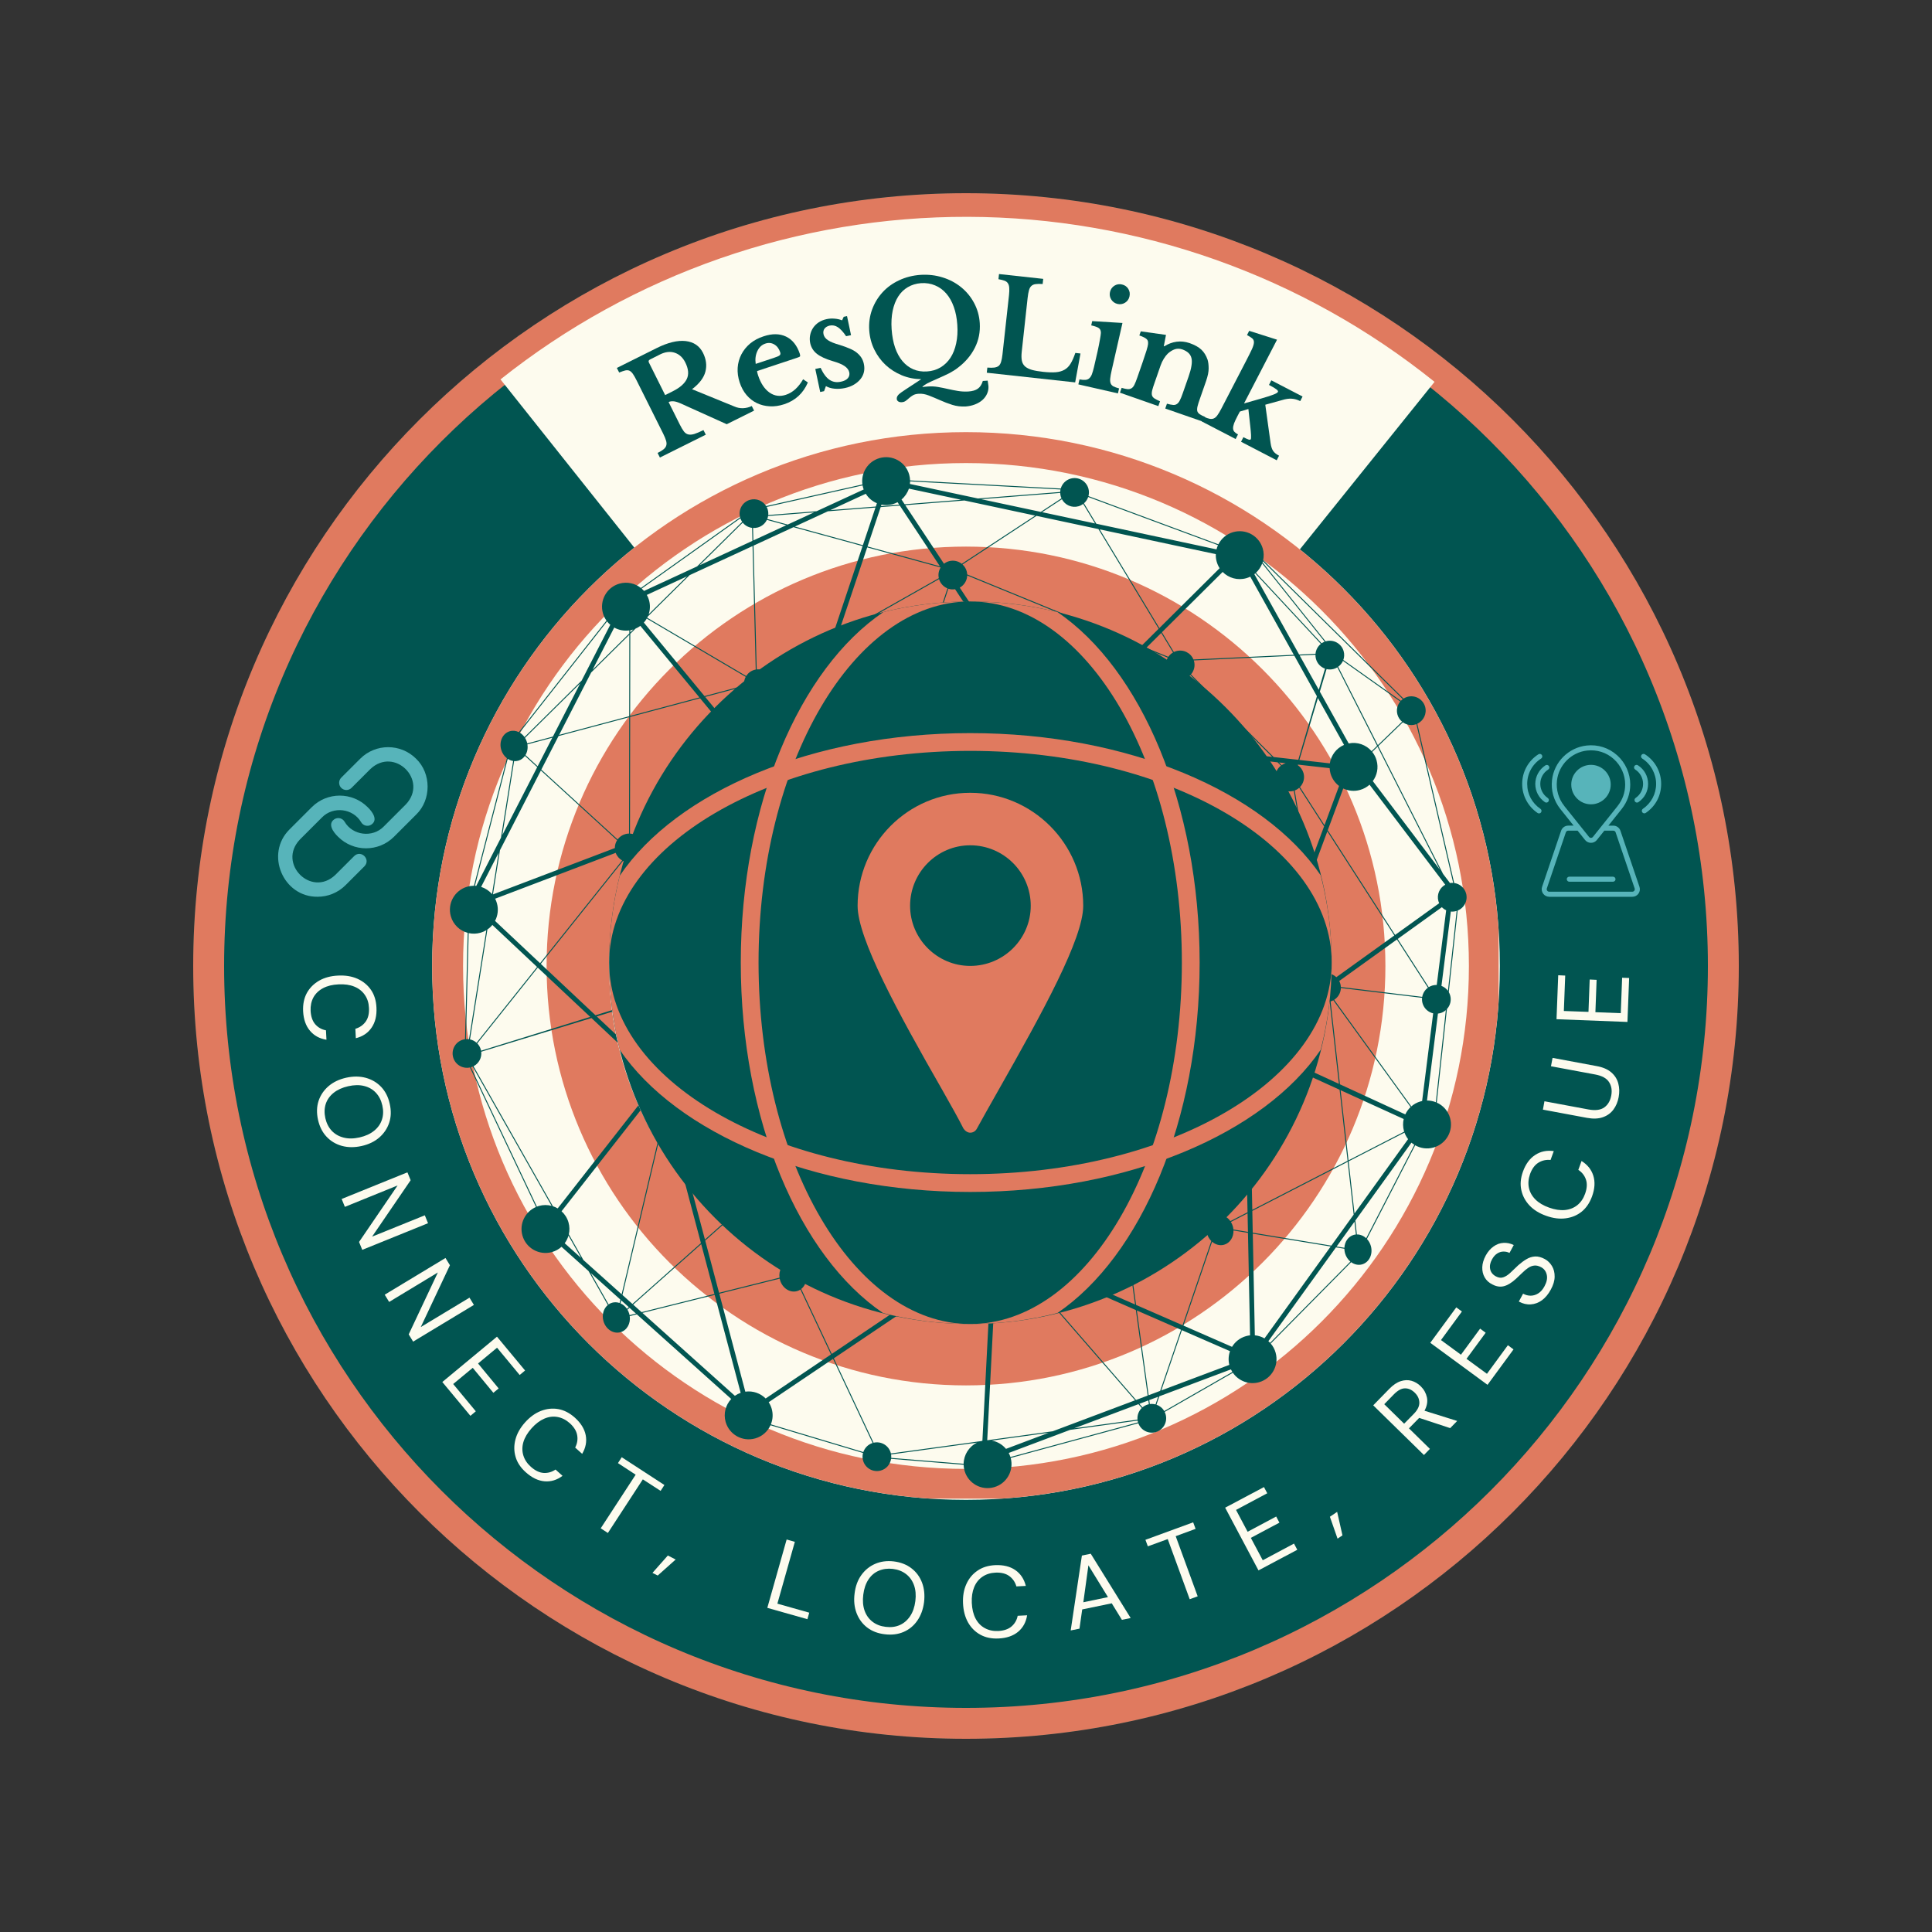 <svg xmlns="http://www.w3.org/2000/svg" xmlns:xlink="http://www.w3.org/1999/xlink" width="500" zoomAndPan="magnify" viewBox="0 0 375 375" height="500" preserveAspectRatio="xMidYMid meet" version="1.0"><rect x="0" y="0" width="375" height="375" fill="#333333" stroke="none"/><defs><g/><clipPath id="b567c02e0e"><path d="M 37.5 37.5 L 337.5 37.5 L 337.5 337.5 L 37.5 337.5 Z M 37.5 37.5 " clip-rule="nonzero"/></clipPath><clipPath id="8d98fb71a1"><path d="M 187.5 37.5 C 104.656 37.5 37.5 104.656 37.5 187.5 C 37.5 270.344 104.656 337.5 187.5 337.5 C 270.344 337.5 337.5 270.344 337.5 187.5 C 337.5 104.656 270.344 37.5 187.5 37.5 Z M 187.5 37.5 " clip-rule="nonzero"/></clipPath><clipPath id="8d48ed1fc0"><path d="M 83.879 83.879 L 291.121 83.879 L 291.121 291.121 L 83.879 291.121 Z M 83.879 83.879 " clip-rule="nonzero"/></clipPath><clipPath id="0aa60f3765"><path d="M 187.5 83.879 C 130.273 83.879 83.879 130.273 83.879 187.5 C 83.879 244.727 130.273 291.121 187.5 291.121 C 244.727 291.121 291.121 244.727 291.121 187.5 C 291.121 130.273 244.727 83.879 187.5 83.879 Z M 187.5 83.879 " clip-rule="nonzero"/></clipPath><clipPath id="272b87c560"><path d="M 83.879 83.879 L 290.879 83.879 L 290.879 290.879 L 83.879 290.879 Z M 83.879 83.879 " clip-rule="nonzero"/></clipPath><clipPath id="c902f34a67"><path d="M 187.496 83.879 C 130.27 83.879 83.879 130.27 83.879 187.496 C 83.879 244.723 130.27 291.113 187.496 291.113 C 244.723 291.113 291.113 244.723 291.113 187.496 C 291.113 130.27 244.723 83.879 187.496 83.879 Z M 187.496 83.879 " clip-rule="nonzero"/></clipPath><clipPath id="af517fd5fd"><path d="M 106.094 106.094 L 268.906 106.094 L 268.906 268.906 L 106.094 268.906 Z M 106.094 106.094 " clip-rule="nonzero"/></clipPath><clipPath id="4625da8f4e"><path d="M 187.5 106.094 C 142.543 106.094 106.094 142.543 106.094 187.5 C 106.094 232.457 142.543 268.906 187.5 268.906 C 232.457 268.906 268.906 232.457 268.906 187.5 C 268.906 142.543 232.457 106.094 187.5 106.094 Z M 187.5 106.094 " clip-rule="nonzero"/></clipPath><clipPath id="a1d8dbc59a"><path d="M 87.328 88.738 L 284.57 88.738 L 284.57 288.844 L 87.328 288.844 Z M 87.328 88.738 " clip-rule="nonzero"/></clipPath><clipPath id="3cd6ac5507"><path d="M 118.23 119.215 L 258 119.215 L 258 255.785 L 118.23 255.785 Z M 118.23 119.215 " clip-rule="nonzero"/></clipPath><clipPath id="8c51afdf1f"><path d="M 188.074 119.215 C 149.5 119.215 118.23 149.789 118.23 187.5 C 118.23 225.211 149.5 255.785 188.074 255.785 C 226.648 255.785 257.918 225.211 257.918 187.5 C 257.918 149.789 226.648 119.215 188.074 119.215 Z M 188.074 119.215 " clip-rule="nonzero"/></clipPath><clipPath id="6d500fbe93"><path d="M 53 154 L 73 154 L 73 174.301 L 53 174.301 Z M 53 154 " clip-rule="nonzero"/></clipPath><clipPath id="de52afce4d"><path d="M 295.457 144.301 L 322.457 144.301 L 322.457 174.301 L 295.457 174.301 Z M 295.457 144.301 " clip-rule="nonzero"/></clipPath><clipPath id="2af3979c23"><path d="M 118.23 116.742 L 258.48 116.742 L 258.48 256.992 L 118.23 256.992 Z M 118.23 116.742 " clip-rule="nonzero"/></clipPath><clipPath id="45f217fb75"><path d="M 143 116.742 L 233 116.742 L 233 256.992 L 143 256.992 Z M 143 116.742 " clip-rule="nonzero"/></clipPath><clipPath id="4508caef58"><path d="M 118.23 142 L 258.48 142 L 258.48 232 L 118.23 232 Z M 118.23 142 " clip-rule="nonzero"/></clipPath></defs><g clip-path="url(#b567c02e0e)"><g clip-path="url(#8d98fb71a1)"><path fill="#015551" d="M 37.5 37.5 L 337.5 37.5 L 337.5 337.5 L 37.5 337.5 Z M 37.5 37.5 " fill-opacity="1" fill-rule="nonzero"/><path stroke-linecap="butt" transform="matrix(0.75, 0, 0, 0.75, 37.5, 37.5)" fill="none" stroke-linejoin="miter" d="M 200 0 C 89.542 0 -0 89.542 -0 200 C -0 310.458 89.542 400 200 400 C 310.458 400 400 310.458 400 200 C 400 89.542 310.458 0 200 0 Z M 200 0 " stroke="#e07a5f" stroke-width="16" stroke-opacity="1" stroke-miterlimit="4"/></g></g><path fill="#fdfbee" d="M 97.145 73.641 C 98.742 72.371 100.363 71.133 102.012 69.934 C 103.66 68.73 105.332 67.562 107.031 66.434 C 108.73 65.301 110.449 64.207 112.195 63.148 C 113.938 62.09 115.703 61.07 117.492 60.086 C 119.277 59.102 121.086 58.156 122.914 57.246 C 124.738 56.34 126.586 55.469 128.449 54.641 C 130.312 53.809 132.191 53.02 134.09 52.27 C 135.984 51.52 137.898 50.809 139.824 50.137 C 141.75 49.469 143.691 48.84 145.645 48.25 C 147.598 47.66 149.562 47.113 151.539 46.609 C 153.516 46.105 155.504 45.641 157.5 45.219 C 159.496 44.797 161.5 44.418 163.512 44.082 C 165.523 43.742 167.543 43.449 169.566 43.195 C 171.59 42.945 173.621 42.734 175.652 42.57 C 177.688 42.402 179.723 42.277 181.762 42.199 C 183.801 42.117 185.84 42.082 187.879 42.086 C 189.918 42.09 191.957 42.141 193.996 42.23 C 196.035 42.32 198.07 42.457 200.102 42.633 C 202.133 42.812 204.164 43.031 206.184 43.293 C 208.207 43.555 210.227 43.863 212.234 44.211 C 214.246 44.559 216.246 44.945 218.242 45.379 C 220.234 45.812 222.219 46.285 224.191 46.801 C 226.168 47.316 228.129 47.875 230.078 48.473 C 232.031 49.07 233.965 49.711 235.891 50.391 C 237.812 51.07 239.723 51.793 241.613 52.555 C 243.508 53.312 245.383 54.113 247.242 54.953 C 249.102 55.793 250.941 56.672 252.766 57.59 C 254.586 58.508 256.391 59.461 258.172 60.457 C 259.953 61.449 261.715 62.48 263.453 63.547 C 265.191 64.617 266.906 65.719 268.598 66.859 C 270.289 68 271.957 69.176 273.598 70.387 C 275.242 71.598 276.855 72.84 278.445 74.117 L 249.551 110.055 C 247.379 108.309 245.137 106.656 242.828 105.102 C 240.52 103.543 238.148 102.086 235.715 100.73 C 233.281 99.375 230.797 98.125 228.258 96.977 C 225.723 95.832 223.141 94.793 220.516 93.863 C 217.887 92.938 215.227 92.121 212.535 91.414 C 209.84 90.711 207.121 90.121 204.375 89.648 C 201.629 89.172 198.871 88.812 196.098 88.57 C 193.32 88.328 190.543 88.203 187.758 88.199 C 184.973 88.191 182.191 88.301 179.414 88.527 C 176.641 88.754 173.879 89.098 171.133 89.559 C 168.387 90.02 165.664 90.594 162.965 91.285 C 160.266 91.973 157.602 92.777 154.973 93.691 C 152.34 94.605 149.754 95.629 147.207 96.762 C 144.664 97.895 142.172 99.133 139.734 100.477 C 137.293 101.82 134.914 103.266 132.598 104.809 C 130.277 106.352 128.031 107.992 125.852 109.727 Z M 97.145 73.641 " fill-opacity="1" fill-rule="nonzero"/><g fill="#015551" fill-opacity="1"><g transform="translate(127.308, 89.2)"><g><path d="M 9.141 -20.719 C 9.766 -19.469 9.922 -18.25 9.609 -17.062 C 9.305 -15.875 8.441 -14.738 7.016 -13.656 L 15.203 -10.312 C 15.766 -10.062 16.344 -9.945 16.938 -9.969 C 17.539 -10 18.098 -10.141 18.609 -10.391 L 19.062 -9.5 L 13.75 -6.859 L 4.781 -10.906 C 4.188 -11.164 3.711 -11.301 3.359 -11.312 C 3.004 -11.332 2.707 -11.281 2.469 -11.156 L 4.656 -6.766 C 4.938 -6.211 5.195 -5.773 5.438 -5.453 C 5.688 -5.141 5.973 -4.945 6.297 -4.875 C 6.629 -4.801 7.02 -4.832 7.469 -4.969 C 7.926 -5.113 8.516 -5.363 9.234 -5.719 L 9.688 -4.828 L 0.781 -0.391 L 0.328 -1.281 C 0.828 -1.531 1.211 -1.766 1.484 -1.984 C 1.766 -2.211 1.941 -2.461 2.016 -2.734 C 2.098 -3.004 2.082 -3.32 1.969 -3.688 C 1.863 -4.051 1.68 -4.492 1.422 -5.016 L -3.75 -15.375 C -4.008 -15.895 -4.242 -16.305 -4.453 -16.609 C -4.66 -16.91 -4.879 -17.117 -5.109 -17.234 C -5.348 -17.348 -5.625 -17.367 -5.938 -17.297 C -6.25 -17.223 -6.645 -17.086 -7.125 -16.891 L -7.578 -17.781 L 0.188 -21.656 C 2.352 -22.727 4.219 -23.176 5.781 -23 C 7.344 -22.82 8.461 -22.062 9.141 -20.719 Z M 1.797 -12.516 L 3.266 -13.25 C 4.66 -13.945 5.57 -14.742 6 -15.641 C 6.426 -16.535 6.328 -17.609 5.703 -18.859 C 5.223 -19.816 4.539 -20.441 3.656 -20.734 C 2.781 -21.023 1.832 -20.914 0.812 -20.406 L -1.141 -19.422 C -1.41 -19.285 -1.484 -19.094 -1.359 -18.844 Z M 1.797 -12.516 "/></g></g></g><g fill="#015551" fill-opacity="1"><g transform="translate(144.698, 80.676)"><g><path d="M 12.109 -6.438 C 11.211 -4.344 9.688 -2.938 7.531 -2.219 C 6.551 -1.895 5.609 -1.758 4.703 -1.812 C 3.797 -1.863 2.961 -2.07 2.203 -2.438 C 1.453 -2.801 0.785 -3.32 0.203 -4 C -0.367 -4.676 -0.812 -5.488 -1.125 -6.438 C -1.445 -7.414 -1.578 -8.367 -1.516 -9.297 C -1.453 -10.223 -1.211 -11.086 -0.797 -11.891 C -0.379 -12.691 0.188 -13.395 0.906 -14 C 1.633 -14.602 2.5 -15.066 3.5 -15.391 C 5.176 -15.953 6.633 -15.938 7.875 -15.344 C 9.113 -14.75 10.004 -13.633 10.547 -12 C 10.629 -11.738 10.633 -11.566 10.562 -11.484 C 10.5 -11.41 10.285 -11.316 9.922 -11.203 L 2.25 -8.656 C 2.25 -8.5 2.312 -8.227 2.438 -7.844 C 2.945 -6.289 3.688 -5.172 4.656 -4.484 C 5.625 -3.805 6.688 -3.66 7.844 -4.047 C 8.508 -4.266 9.125 -4.629 9.688 -5.141 C 10.25 -5.66 10.75 -6.301 11.188 -7.062 Z M 5.438 -11.188 C 6.07 -11.395 6.469 -11.566 6.625 -11.703 C 6.789 -11.836 6.828 -12.039 6.734 -12.312 C 6.504 -13.008 6.117 -13.516 5.578 -13.828 C 5.035 -14.141 4.461 -14.191 3.859 -13.984 C 3.18 -13.766 2.664 -13.285 2.312 -12.547 C 1.957 -11.805 1.848 -10.973 1.984 -10.047 Z M 5.438 -11.188 "/></g></g></g><g fill="#015551" fill-opacity="1"><g transform="translate(157.873, 76.367)"><g><path d="M 2.078 -0.438 L 1.328 -0.281 L 0.375 -4.75 L 1.406 -4.969 C 1.926 -3.844 2.504 -3.066 3.141 -2.641 C 3.785 -2.211 4.523 -2.094 5.359 -2.281 C 5.961 -2.406 6.406 -2.629 6.688 -2.953 C 6.969 -3.273 7.062 -3.66 6.969 -4.109 C 6.863 -4.566 6.562 -4.969 6.062 -5.312 C 5.562 -5.656 4.801 -5.973 3.781 -6.266 C 2.406 -6.672 1.375 -7.145 0.688 -7.688 C 0.008 -8.227 -0.422 -8.914 -0.609 -9.75 C -0.723 -10.289 -0.727 -10.816 -0.625 -11.328 C -0.52 -11.848 -0.328 -12.316 -0.047 -12.734 C 0.234 -13.148 0.594 -13.504 1.031 -13.797 C 1.477 -14.086 1.988 -14.297 2.562 -14.422 C 3.07 -14.535 3.594 -14.566 4.125 -14.516 C 4.656 -14.473 5.141 -14.363 5.578 -14.188 L 5.891 -14.875 L 6.531 -15.016 L 7.312 -11.312 L 6.359 -11.109 C 5.785 -11.953 5.25 -12.535 4.75 -12.859 C 4.258 -13.18 3.734 -13.285 3.172 -13.172 C 2.711 -13.066 2.375 -12.863 2.156 -12.562 C 1.945 -12.258 1.883 -11.906 1.969 -11.5 C 2.062 -11.039 2.352 -10.648 2.844 -10.328 C 3.332 -10.004 4.098 -9.695 5.141 -9.406 C 5.879 -9.176 6.52 -8.941 7.062 -8.703 C 7.613 -8.473 8.066 -8.211 8.422 -7.922 C 8.785 -7.629 9.082 -7.305 9.312 -6.953 C 9.539 -6.598 9.703 -6.195 9.797 -5.75 C 9.922 -5.176 9.926 -4.641 9.812 -4.141 C 9.695 -3.641 9.473 -3.188 9.141 -2.781 C 8.816 -2.375 8.398 -2.02 7.891 -1.719 C 7.391 -1.414 6.801 -1.191 6.125 -1.047 C 5.426 -0.898 4.754 -0.859 4.109 -0.922 C 3.461 -0.984 2.906 -1.148 2.438 -1.422 Z M 2.078 -0.438 "/></g></g></g><g fill="#015551" fill-opacity="1"><g transform="translate(168.187, 73.631)"><g><path d="M 10.484 -20.281 C 12.004 -20.375 13.438 -20.207 14.781 -19.781 C 16.133 -19.363 17.332 -18.727 18.375 -17.875 C 19.414 -17.031 20.254 -16.008 20.891 -14.812 C 21.523 -13.625 21.891 -12.332 21.984 -10.938 C 22.098 -9.219 21.781 -7.613 21.031 -6.125 C 20.281 -4.633 19.18 -3.344 17.734 -2.25 C 17.473 -2.039 17.211 -1.859 16.953 -1.703 C 16.703 -1.547 16.414 -1.379 16.094 -1.203 C 15.77 -1.035 15.391 -0.852 14.953 -0.656 C 14.523 -0.457 14.016 -0.227 13.422 0.031 C 13.055 0.188 12.75 0.32 12.5 0.438 C 12.25 0.551 12.023 0.66 11.828 0.766 C 11.629 0.867 11.453 0.973 11.297 1.078 C 11.148 1.18 11.008 1.289 10.875 1.406 L 10.875 1.5 C 10.977 1.477 11.125 1.457 11.312 1.438 C 11.5 1.414 11.676 1.398 11.844 1.391 C 12.562 1.336 13.242 1.367 13.891 1.484 C 14.547 1.598 15.191 1.727 15.828 1.875 C 16.461 2.02 17.098 2.145 17.734 2.25 C 18.379 2.363 19.055 2.398 19.766 2.359 C 20.566 2.305 21.18 2.125 21.609 1.812 C 22.047 1.508 22.367 1.008 22.578 0.312 L 23.516 0.25 C 23.555 0.469 23.586 0.672 23.609 0.859 C 23.641 1.047 23.66 1.203 23.672 1.328 C 23.703 1.836 23.613 2.32 23.406 2.781 C 23.207 3.238 22.91 3.645 22.516 4 C 22.117 4.352 21.641 4.641 21.078 4.859 C 20.523 5.078 19.922 5.211 19.266 5.266 C 18.348 5.316 17.477 5.211 16.656 4.953 C 15.832 4.691 15.039 4.391 14.281 4.047 C 13.52 3.711 12.797 3.41 12.109 3.141 C 11.422 2.867 10.758 2.754 10.125 2.797 C 9.664 2.828 9.297 2.926 9.016 3.094 C 8.742 3.258 8.5 3.438 8.281 3.625 C 8.07 3.82 7.859 4 7.641 4.156 C 7.43 4.32 7.172 4.414 6.859 4.438 C 6.566 4.457 6.332 4.406 6.156 4.281 C 5.977 4.156 5.883 3.992 5.875 3.797 C 5.852 3.516 5.961 3.242 6.203 2.984 C 6.453 2.734 6.91 2.395 7.578 1.969 L 10.625 -0.031 C 9.281 -0.051 8.016 -0.305 6.828 -0.797 C 5.641 -1.297 4.598 -1.961 3.703 -2.797 C 2.805 -3.641 2.078 -4.633 1.516 -5.781 C 0.953 -6.926 0.625 -8.172 0.531 -9.516 C 0.438 -10.922 0.617 -12.258 1.078 -13.531 C 1.547 -14.801 2.223 -15.922 3.109 -16.891 C 3.992 -17.859 5.07 -18.641 6.344 -19.234 C 7.613 -19.828 8.992 -20.176 10.484 -20.281 Z M 11.719 -1.531 C 12.707 -1.594 13.586 -1.852 14.359 -2.312 C 15.141 -2.781 15.785 -3.406 16.297 -4.188 C 16.805 -4.969 17.176 -5.898 17.406 -6.984 C 17.645 -8.078 17.719 -9.281 17.625 -10.594 C 17.539 -11.883 17.312 -13.047 16.938 -14.078 C 16.57 -15.109 16.082 -15.973 15.469 -16.672 C 14.863 -17.367 14.145 -17.891 13.312 -18.234 C 12.488 -18.586 11.582 -18.734 10.594 -18.672 C 9.625 -18.598 8.766 -18.336 8.016 -17.891 C 7.266 -17.453 6.645 -16.848 6.156 -16.078 C 5.664 -15.305 5.305 -14.383 5.078 -13.312 C 4.859 -12.238 4.789 -11.051 4.875 -9.75 C 4.969 -8.406 5.191 -7.207 5.547 -6.156 C 5.91 -5.113 6.391 -4.238 6.984 -3.531 C 7.578 -2.832 8.273 -2.305 9.078 -1.953 C 9.879 -1.609 10.758 -1.469 11.719 -1.531 Z M 11.719 -1.531 "/></g></g></g><g fill="#015551" fill-opacity="1"><g transform="translate(190.659, 72.253)"><g><path d="M 18.031 1.969 L 0.875 0.094 L 0.984 -0.906 C 1.523 -0.863 1.973 -0.863 2.328 -0.906 C 2.691 -0.957 2.977 -1.066 3.188 -1.234 C 3.395 -1.41 3.551 -1.68 3.656 -2.047 C 3.77 -2.41 3.859 -2.883 3.922 -3.469 L 5.188 -14.969 C 5.25 -15.551 5.266 -16.02 5.234 -16.375 C 5.211 -16.738 5.129 -17.031 4.984 -17.25 C 4.848 -17.477 4.629 -17.648 4.328 -17.766 C 4.023 -17.879 3.629 -17.977 3.141 -18.062 L 3.25 -19.062 L 11.828 -18.125 L 11.719 -17.125 C 11.164 -17.164 10.711 -17.16 10.359 -17.109 C 10.016 -17.066 9.738 -16.945 9.531 -16.75 C 9.32 -16.562 9.164 -16.281 9.062 -15.906 C 8.957 -15.531 8.867 -15.023 8.797 -14.391 L 7.656 -3.953 C 7.582 -3.254 7.594 -2.676 7.688 -2.219 C 7.789 -1.758 8.004 -1.391 8.328 -1.109 C 8.648 -0.836 9.094 -0.617 9.656 -0.453 C 10.227 -0.297 10.953 -0.172 11.828 -0.078 C 12.785 0.023 13.594 0.051 14.25 0 C 14.906 -0.051 15.473 -0.211 15.953 -0.484 C 16.43 -0.754 16.828 -1.148 17.141 -1.672 C 17.461 -2.191 17.77 -2.883 18.062 -3.75 L 19.062 -3.641 Z M 18.031 1.969 "/></g></g></g><g fill="#015551" fill-opacity="1"><g transform="translate(208.588, 74.452)"><g><path d="M 7.188 -2.578 C 7.039 -1.93 6.945 -1.406 6.906 -1 C 6.863 -0.594 6.895 -0.266 7 -0.016 C 7.102 0.223 7.281 0.41 7.531 0.547 C 7.789 0.68 8.156 0.812 8.625 0.938 L 8.406 1.906 L 0.719 0.156 L 0.938 -0.812 C 1.395 -0.727 1.773 -0.695 2.078 -0.719 C 2.379 -0.738 2.629 -0.836 2.828 -1.016 C 3.035 -1.191 3.207 -1.453 3.344 -1.797 C 3.477 -2.148 3.613 -2.613 3.75 -3.188 L 4.438 -6.188 C 4.645 -7.133 4.801 -7.914 4.906 -8.531 C 5.02 -9.145 5.082 -9.578 5.094 -9.828 C 5.102 -10.242 4.977 -10.551 4.719 -10.75 C 4.469 -10.945 3.969 -11.129 3.219 -11.297 L 3.406 -12.125 L 9.281 -11.766 Z M 6.859 -17.766 C 6.984 -18.305 7.27 -18.719 7.719 -19 C 8.176 -19.281 8.664 -19.359 9.188 -19.234 C 9.719 -19.117 10.125 -18.836 10.406 -18.391 C 10.688 -17.941 10.766 -17.445 10.641 -16.906 C 10.523 -16.383 10.242 -15.984 9.797 -15.703 C 9.348 -15.422 8.859 -15.336 8.328 -15.453 C 7.805 -15.578 7.398 -15.863 7.109 -16.312 C 6.828 -16.758 6.742 -17.242 6.859 -17.766 Z M 6.859 -17.766 "/></g></g></g><g fill="#015551" fill-opacity="1"><g transform="translate(216.692, 75.985)"><g><path d="M 7.422 -1.719 C 7.191 -1.082 7.031 -0.57 6.938 -0.188 C 6.852 0.195 6.844 0.508 6.906 0.75 C 6.977 0.988 7.141 1.191 7.391 1.359 C 7.648 1.523 8.008 1.707 8.469 1.906 L 8.141 2.844 L 0.688 0.234 L 1.016 -0.703 C 1.484 -0.566 1.863 -0.484 2.156 -0.453 C 2.457 -0.43 2.719 -0.488 2.938 -0.625 C 3.156 -0.758 3.344 -0.988 3.5 -1.312 C 3.664 -1.645 3.852 -2.113 4.062 -2.719 L 5.094 -5.688 C 5.414 -6.613 5.664 -7.367 5.844 -7.953 C 6.02 -8.535 6.117 -8.938 6.141 -9.156 C 6.16 -9.383 6.156 -9.578 6.125 -9.734 C 6.094 -9.891 6.008 -10.031 5.875 -10.156 C 5.738 -10.289 5.555 -10.41 5.328 -10.516 C 5.109 -10.629 4.816 -10.75 4.453 -10.875 L 4.734 -11.672 L 9.625 -10.984 L 9.203 -8.797 L 9.297 -8.766 C 10.047 -9.242 10.836 -9.539 11.672 -9.656 C 12.504 -9.77 13.348 -9.68 14.203 -9.391 C 15.211 -9.035 15.977 -8.609 16.5 -8.109 C 17.02 -7.617 17.422 -6.969 17.703 -6.156 C 17.836 -5.695 17.906 -5.141 17.906 -4.484 C 17.914 -3.836 17.75 -3.016 17.406 -2.016 L 16.234 1.344 C 16.004 1.977 15.844 2.488 15.75 2.875 C 15.656 3.27 15.641 3.582 15.703 3.812 C 15.773 4.051 15.938 4.254 16.188 4.422 C 16.438 4.586 16.781 4.766 17.219 4.953 L 16.891 5.891 L 9.484 3.312 L 9.812 2.375 C 10.301 2.508 10.691 2.586 10.984 2.609 C 11.273 2.641 11.523 2.582 11.734 2.438 C 11.953 2.301 12.145 2.066 12.312 1.734 C 12.488 1.398 12.676 0.941 12.875 0.359 L 14 -2.859 C 14.281 -3.66 14.469 -4.352 14.562 -4.938 C 14.664 -5.531 14.672 -6.031 14.578 -6.438 C 14.484 -6.852 14.289 -7.195 14 -7.469 C 13.707 -7.75 13.301 -7.984 12.781 -8.172 C 12.27 -8.336 11.785 -8.344 11.328 -8.188 C 10.867 -8.031 10.414 -7.75 9.969 -7.344 C 9.719 -7.102 9.461 -6.773 9.203 -6.359 C 8.941 -5.941 8.727 -5.488 8.562 -5 Z M 7.422 -1.719 "/></g></g></g><g fill="#015551" fill-opacity="1"><g transform="translate(232.919, 81.62)"><g><path d="M 8.422 3.234 C 8.898 3.484 9.242 3.641 9.453 3.703 C 9.66 3.766 9.797 3.738 9.859 3.625 C 9.91 3.531 9.926 3.254 9.906 2.797 C 9.883 2.348 9.836 1.812 9.766 1.188 L 9.391 -2.234 L 7.734 -1.734 L 7.281 -0.875 C 6.977 -0.289 6.754 0.188 6.609 0.562 C 6.473 0.945 6.41 1.27 6.422 1.531 C 6.43 1.789 6.516 2.008 6.672 2.188 C 6.828 2.363 7.062 2.535 7.375 2.703 L 6.922 3.594 L 0.359 0.188 L 0.812 -0.703 C 1.238 -0.504 1.598 -0.379 1.891 -0.328 C 2.18 -0.273 2.445 -0.301 2.688 -0.406 C 2.926 -0.508 3.156 -0.711 3.375 -1.016 C 3.602 -1.328 3.859 -1.754 4.141 -2.297 L 9.031 -11.734 C 9.5 -12.641 9.852 -13.352 10.094 -13.875 C 10.332 -14.406 10.457 -14.832 10.469 -15.156 C 10.477 -15.488 10.367 -15.75 10.141 -15.938 C 9.91 -16.133 9.57 -16.348 9.125 -16.578 L 9.547 -17.406 L 14.953 -15.688 L 8.547 -3.312 L 11.719 -4.219 C 12.875 -4.551 13.707 -4.816 14.219 -5.016 C 14.738 -5.211 15.039 -5.391 15.125 -5.547 C 15.188 -5.68 15.098 -5.844 14.859 -6.031 C 14.617 -6.227 14.129 -6.52 13.391 -6.906 L 13.844 -7.797 L 19.906 -4.656 L 19.453 -3.766 C 18.891 -4.047 18.336 -4.203 17.797 -4.234 C 17.266 -4.273 16.629 -4.18 15.891 -3.953 L 12.672 -3.062 L 13.703 4.391 C 13.797 5.047 13.957 5.547 14.188 5.891 C 14.414 6.234 14.801 6.547 15.344 6.828 L 14.891 7.719 L 7.969 4.125 Z M 8.422 3.234 "/></g></g></g><g clip-path="url(#8d48ed1fc0)"><g clip-path="url(#0aa60f3765)"><path fill="#fdfbee" d="M 83.879 83.879 L 291.121 83.879 L 291.121 291.121 L 83.879 291.121 Z M 83.879 83.879 " fill-opacity="1" fill-rule="nonzero"/></g></g><g clip-path="url(#272b87c560)"><g clip-path="url(#c902f34a67)"><path stroke-linecap="butt" transform="matrix(0.75, 0, 0, 0.75, 83.88, 83.88)" fill="none" stroke-linejoin="miter" d="M 138.155 -0.001 C 61.853 -0.001 -0.001 61.853 -0.001 138.155 C -0.001 214.457 61.853 276.311 138.155 276.311 C 214.457 276.311 276.311 214.457 276.311 138.155 C 276.311 61.853 214.457 -0.001 138.155 -0.001 Z M 138.155 -0.001 " stroke="#e07a5f" stroke-width="16" stroke-opacity="1" stroke-miterlimit="4"/></g></g><g clip-path="url(#af517fd5fd)"><g clip-path="url(#4625da8f4e)"><path fill="#e07a5f" d="M 106.094 106.094 L 268.906 106.094 L 268.906 268.906 L 106.094 268.906 Z M 106.094 106.094 " fill-opacity="1" fill-rule="nonzero"/></g></g><g clip-path="url(#a1d8dbc59a)"><path fill="#015551" d="M 282.059 171.375 C 281.855 171.359 281.652 171.367 281.445 171.402 L 280.098 169.625 L 267.527 144.805 L 272.293 140.195 C 272.961 140.68 273.836 140.867 274.691 140.625 C 274.77 140.602 274.848 140.574 274.922 140.547 Z M 281.047 192.316 C 280.723 191.883 280.281 191.551 279.785 191.363 L 281.602 176.93 C 281.941 176.961 282.293 176.938 282.637 176.84 C 282.672 176.828 282.699 176.816 282.734 176.805 Z M 278.695 213.938 C 278.152 213.727 277.574 213.609 276.98 213.609 L 279.105 196.738 C 279.258 196.723 279.41 196.695 279.559 196.652 C 279.973 196.535 280.336 196.328 280.637 196.062 Z M 275.719 213.785 C 275.035 213.98 274.434 214.316 273.934 214.75 L 258.961 194.062 C 259.75 193.566 260.242 192.699 260.262 191.77 L 276.023 193.676 C 275.988 194.02 276.016 194.379 276.113 194.73 C 276.402 195.746 277.215 196.469 278.176 196.691 L 276.031 213.711 C 275.926 213.73 275.824 213.758 275.719 213.785 Z M 263.367 239.602 L 263.066 236.91 L 273.961 221.789 C 274.141 221.941 274.328 222.078 274.527 222.203 L 265.176 240.34 C 264.668 239.867 264.027 239.598 263.367 239.602 Z M 246.523 260.645 C 246.418 260.535 246.309 260.422 246.191 260.32 L 259.316 242.113 L 260.941 242.379 C 260.945 242.668 260.988 242.965 261.07 243.258 C 261.262 243.926 261.637 244.48 262.109 244.875 Z M 225.977 273.887 C 225.633 273.297 225.09 272.863 224.465 272.648 L 225.02 271.023 L 238.918 265.797 C 239 265.973 239.098 266.137 239.199 266.297 Z M 196.125 282.809 C 196.035 282.531 195.926 282.266 195.793 282.016 L 207.707 277.535 L 220.812 275.738 C 220.828 275.84 220.852 275.945 220.879 276.047 C 220.883 276.059 220.887 276.07 220.891 276.078 Z M 172.984 282.977 C 173 282.754 172.996 282.527 172.961 282.301 L 189.656 280.012 C 188.066 280.781 187.066 282.387 187.039 284.121 Z M 149.625 276.465 C 150 275.543 150.082 274.488 149.789 273.453 C 149.656 272.984 149.457 272.555 149.203 272.168 L 161.691 263.754 L 169.375 280.082 C 168.496 280.359 167.848 281.027 167.57 281.844 Z M 139.621 251.109 L 151.336 248.184 C 151.355 248.27 151.375 248.359 151.398 248.449 C 151.848 250.031 153.332 250.996 154.715 250.602 C 154.949 250.535 155.164 250.434 155.363 250.301 L 161.289 262.902 L 148.613 271.445 C 147.602 270.43 146.145 269.91 144.664 270.121 Z M 122.758 253.098 L 120.816 251.359 L 129.258 215.695 L 136.051 241.285 Z M 138.668 251.156 L 124.527 254.688 L 122.895 253.223 L 136.105 241.488 Z M 143.762 270.344 C 143.355 270.488 142.977 270.684 142.637 270.922 L 124.695 254.836 L 138.719 251.336 Z M 122.199 255.27 C 122.184 255.184 122.164 255.094 122.137 255.008 C 122.055 254.715 121.938 254.449 121.793 254.203 L 122.195 253.848 L 123.438 254.961 Z M 120.434 252.98 L 120.574 252.391 L 122.059 253.719 L 121.691 254.047 C 121.363 253.562 120.926 253.195 120.434 252.98 Z M 118.82 252.855 C 118.566 252.926 118.336 253.039 118.125 253.188 L 114.676 247.102 L 120.414 252.25 L 120.258 252.91 C 119.801 252.75 119.305 252.719 118.82 252.855 Z M 113.234 244.562 L 110.41 239.578 C 110.578 238.844 110.566 238.055 110.348 237.281 C 110.102 236.41 109.621 235.668 108.996 235.105 L 125.859 213.562 C 126.73 214.219 127.82 214.566 128.941 214.5 L 129.16 215.316 L 120.66 251.219 Z M 109.609 241.312 C 109.938 240.867 110.188 240.367 110.34 239.836 L 112.801 244.172 Z M 91.91 206.957 C 92.945 206.426 93.547 205.301 93.406 204.137 L 114.805 197.605 L 124.922 207.105 C 124.102 208.223 123.789 209.691 124.195 211.125 C 124.391 211.816 124.73 212.426 125.176 212.93 L 108.246 234.551 C 107.953 234.379 107.645 234.234 107.316 234.129 Z M 104.605 234.074 C 104.473 234.113 104.34 234.16 104.211 234.207 L 91.398 207.156 C 91.402 207.156 91.402 207.156 91.402 207.156 C 91.52 207.121 91.629 207.078 91.738 207.035 L 107.062 234.055 C 106.281 233.848 105.438 233.84 104.605 234.074 Z M 90.965 181.113 C 91.695 181.277 92.477 181.266 93.246 181.047 C 93.66 180.93 94.043 180.758 94.395 180.547 L 91.039 201.711 C 90.844 201.684 90.648 201.676 90.449 201.691 Z M 98.547 147.289 C 98.871 147.504 99.23 147.652 99.602 147.707 L 97.238 162.598 L 92.441 171.949 C 92.355 171.941 92.273 171.934 92.188 171.93 Z M 117.832 120.613 C 118.02 120.852 118.227 121.074 118.457 121.27 L 112.898 132.098 L 101.805 143.066 C 101.547 142.703 101.227 142.406 100.867 142.195 Z M 143.703 100.605 C 143.793 100.855 143.91 101.086 144.055 101.293 L 135.309 109.938 L 125.004 114.699 C 124.863 114.539 124.711 114.387 124.547 114.246 Z M 167.426 94.219 C 167.453 94.367 167.484 94.512 167.527 94.656 C 167.559 94.773 167.602 94.891 167.641 95.008 L 158.504 99.227 L 149.113 99.969 C 149.148 99.629 149.121 99.281 149.023 98.938 C 148.969 98.746 148.895 98.566 148.809 98.398 Z M 205.848 95.008 C 205.812 95.164 205.793 95.328 205.785 95.492 L 189.812 96.754 L 176.617 93.938 C 176.637 93.773 176.645 93.605 176.648 93.438 Z M 236.41 105.816 C 236.289 106.082 236.191 106.355 236.121 106.633 L 212.793 101.656 L 210.395 97.691 C 210.773 97.363 211.059 96.941 211.215 96.469 Z M 272.27 135.703 C 272.141 135.801 272.02 135.906 271.91 136.023 L 260.738 128.102 C 260.93 127.574 260.965 126.98 260.801 126.395 C 260.379 124.91 258.836 124.051 257.355 124.473 C 257.336 124.477 257.32 124.484 257.301 124.488 L 245.062 109.16 C 245.086 109.082 245.109 109.012 245.129 108.934 Z M 259.734 129.422 C 260.148 129.129 260.469 128.73 260.668 128.277 L 271.785 136.16 C 271.219 136.844 270.988 137.785 271.246 138.703 C 271.406 139.262 271.727 139.734 272.145 140.082 L 267.441 144.629 Z M 266.227 145.801 C 265.152 144.566 263.465 143.949 261.781 144.301 L 256.18 134.246 L 257.488 129.871 C 257.934 129.977 258.406 129.973 258.879 129.84 C 259.133 129.766 259.367 129.66 259.578 129.527 L 267.297 144.766 Z M 266.461 151.609 C 267.285 150.492 267.602 149.023 267.191 147.582 C 267.02 146.965 266.727 146.414 266.348 145.945 L 267.387 144.938 L 279.469 168.793 Z M 279.195 174.914 C 279.234 175.055 279.285 175.188 279.344 175.316 L 270.789 181.469 L 257.715 161.148 L 260.723 153.047 C 261.703 153.516 262.855 153.645 263.988 153.324 C 264.695 153.125 265.316 152.77 265.828 152.312 L 280.52 171.719 C 279.414 172.336 278.836 173.645 279.195 174.914 Z M 271.293 182.25 L 279.867 176.086 C 280.105 176.336 280.387 176.535 280.699 176.68 L 278.871 191.18 C 278.598 191.172 278.316 191.207 278.039 191.285 C 277.777 191.359 277.535 191.473 277.316 191.609 Z M 259.945 190.41 L 271.141 182.359 L 277.16 191.715 C 276.574 192.141 276.176 192.781 276.051 193.492 L 260.258 191.578 C 260.25 191.367 260.215 191.156 260.156 190.945 C 260.102 190.754 260.031 190.578 259.945 190.41 Z M 254.215 170.578 L 257.633 161.367 L 270.637 181.578 L 259.379 189.672 C 258.832 189.16 258.094 188.879 257.324 188.922 Z M 272.512 219.527 C 272.523 219.57 272.539 219.613 272.551 219.656 L 261.746 225.219 L 260.211 211.609 L 272.457 217.199 C 272.285 217.941 272.289 218.738 272.512 219.527 Z M 261.766 225.414 L 272.613 219.836 C 272.781 220.301 273.016 220.727 273.309 221.105 L 262.91 235.535 Z M 243.562 259.184 L 243.164 239.453 L 258.289 241.945 L 245.438 259.781 C 244.867 259.453 244.227 259.246 243.562 259.184 Z M 229.402 258.184 L 238.742 262.262 C 238.449 263.09 238.387 264.008 238.609 264.922 L 225.41 269.883 Z M 222.945 270.812 L 220.664 254.363 L 229.234 258.109 L 225.184 269.969 Z M 223.18 272.527 L 223.074 271.754 L 224.793 271.109 L 224.285 272.598 C 223.934 272.5 223.559 272.477 223.18 272.527 Z M 220.969 272.547 L 221.617 273.289 C 221.023 273.871 220.707 274.699 220.789 275.551 L 208.492 277.238 Z M 191.695 279.543 C 191.672 279.543 191.645 279.543 191.621 279.543 L 193.293 246.906 C 193.969 247.027 194.684 247.004 195.391 246.805 C 196.223 246.566 196.938 246.117 197.492 245.531 L 220.32 271.797 L 204.332 277.809 Z M 192.52 279.617 L 203.547 278.105 L 195.262 281.223 C 194.562 280.383 193.59 279.812 192.52 279.617 Z M 156.484 247.355 L 189.48 242.59 C 189.5 242.926 189.555 243.262 189.648 243.598 C 189.664 243.652 189.684 243.707 189.699 243.762 L 161.445 262.797 L 155.516 250.191 C 156.293 249.578 156.688 248.484 156.484 247.355 Z M 136.883 240.797 L 155.605 224.156 L 161.383 227.051 L 154.809 245.051 C 154.277 244.789 153.676 244.711 153.094 244.879 C 151.84 245.234 151.105 246.574 151.309 247.996 L 139.57 250.93 Z M 132.609 192.168 C 132.953 192.746 133.488 193.168 134.105 193.383 L 129.543 205.293 C 128.852 205.16 128.121 205.18 127.398 205.383 C 126.684 205.59 126.059 205.945 125.543 206.414 L 115.828 197.293 Z M 104.965 187.086 L 120.93 167.098 C 121.52 167.379 122.207 167.457 122.887 167.266 C 122.934 167.25 122.977 167.234 123.02 167.219 L 133.477 188.406 C 132.484 189.059 131.98 190.301 132.32 191.504 C 132.355 191.621 132.398 191.73 132.445 191.84 L 115.586 197.062 Z M 95.566 179.531 L 104.246 187.688 L 92.5 202.398 C 92.141 202.074 91.699 201.848 91.223 201.746 L 94.605 180.41 C 94.969 180.164 95.289 179.867 95.566 179.531 Z M 95.504 173.547 C 94.941 172.891 94.203 172.406 93.387 172.145 L 96.773 165.543 Z M 96.105 174.438 L 119.508 165.539 C 119.746 166.184 120.195 166.695 120.758 167.012 L 104.828 186.957 L 96.086 178.746 C 96.625 177.727 96.789 176.504 96.449 175.309 C 96.363 175 96.246 174.711 96.105 174.438 Z M 104.984 149.551 L 119.773 163.09 C 119.488 163.539 119.336 164.062 119.34 164.609 L 95.684 173.605 L 97.047 165.016 Z M 100.594 147.652 C 101.133 147.5 101.574 147.164 101.887 146.719 L 104.273 148.898 L 97.512 162.07 L 99.785 147.73 C 100.055 147.75 100.324 147.727 100.594 147.652 Z M 102.371 144.48 L 107.203 143.191 L 104.359 148.73 L 101.992 146.562 C 102.344 145.98 102.492 145.238 102.371 144.48 Z M 107.316 142.969 L 102.34 144.297 C 102.324 144.223 102.309 144.152 102.289 144.078 C 102.199 143.77 102.07 143.48 101.91 143.223 L 112.625 132.629 Z M 122.152 123.211 L 122.129 139.016 L 108.527 142.645 L 114.746 130.531 Z M 122.152 122.359 L 122.152 122.949 L 115.02 130 L 119.223 121.809 C 120.094 122.297 121.117 122.508 122.152 122.359 Z M 146.07 105.992 L 146.688 129.957 C 146.602 129.973 146.516 129.992 146.43 130.02 C 145.742 130.215 145.188 130.652 144.836 131.215 L 125.621 119.902 C 125.664 119.824 125.703 119.742 125.738 119.664 L 133.859 111.633 Z M 145.98 102.461 L 146.043 104.98 L 135.805 109.711 L 144.164 101.445 C 144.613 102.004 145.266 102.367 145.98 102.461 Z M 152.887 101.82 L 148.926 100.734 C 149 100.551 149.055 100.355 149.09 100.156 L 158.016 99.453 Z M 169.93 98.512 L 167.484 105.82 L 154.277 102.203 L 160.691 99.242 Z M 170.207 97.676 L 169.996 98.32 L 161.176 99.016 L 168.051 95.84 C 168.566 96.676 169.328 97.309 170.207 97.676 Z M 175.594 97.875 L 174.984 96.953 C 175.648 96.395 176.145 95.66 176.414 94.844 L 186.559 97.008 Z M 200.926 100.078 L 186.676 109.434 C 185.996 108.898 185.082 108.68 184.184 108.934 C 183.824 109.035 183.504 109.207 183.227 109.422 L 175.711 98.055 L 187.195 97.145 Z M 205.891 96.344 C 205.93 96.477 205.977 96.602 206.031 96.723 L 202.02 99.359 L 190.449 96.891 L 205.789 95.676 C 205.797 95.898 205.828 96.121 205.891 96.344 Z M 224.898 122.039 L 221.555 125.359 C 216.613 123.336 209.781 120.535 203.07 117.781 C 197.629 115.551 192.191 113.324 187.73 111.496 C 187.719 111.281 187.688 111.07 187.629 110.859 C 187.48 110.34 187.195 109.898 186.824 109.562 L 201.184 100.129 L 213.203 102.695 Z M 236.73 110.289 L 225.035 121.906 L 213.453 102.75 L 235.988 107.559 C 235.969 108.039 236.02 108.535 236.16 109.023 C 236.289 109.484 236.484 109.906 236.73 110.289 Z M 241.898 112.23 C 242.172 112.152 242.43 112.051 242.676 111.934 L 251.125 127.094 L 231.645 128.004 C 231.117 126.711 229.688 125.992 228.309 126.383 C 228.148 126.43 227.992 126.488 227.848 126.559 L 225.527 122.723 L 237.316 111.016 C 238.473 112.188 240.211 112.707 241.898 112.23 Z M 252.266 127.23 L 255.328 127.086 C 255.32 127.359 255.355 127.641 255.434 127.918 C 255.688 128.816 256.359 129.484 257.18 129.781 L 255.977 133.887 Z M 258.121 148.168 L 252.207 147.504 L 255.805 135.488 L 260.879 144.586 C 259.375 145.23 258.355 146.609 258.121 148.168 Z M 252.32 152.77 C 252.996 152.078 253.293 151.055 253.012 150.059 C 252.824 149.406 252.422 148.875 251.902 148.516 L 251.938 148.41 L 258.078 149.102 C 258.098 149.438 258.152 149.781 258.246 150.121 C 258.535 151.129 259.133 151.969 259.91 152.555 L 257.082 160.172 Z M 251.305 153.43 C 251.637 153.309 251.93 153.125 252.18 152.898 L 257.004 160.391 L 253.902 168.742 Z M 249.473 180.676 L 239.297 167.59 C 240.09 166.902 240.465 165.797 240.16 164.719 C 240.035 164.289 239.82 163.914 239.539 163.605 L 248.707 153.086 C 249.375 153.562 250.242 153.742 251.09 153.504 C 251.102 153.5 251.113 153.496 251.125 153.488 L 253.773 169.094 Z M 256.145 189.254 L 250.145 181.539 L 254.086 170.926 L 257.141 188.938 C 256.996 188.953 256.855 188.98 256.711 189.02 C 256.512 189.078 256.32 189.156 256.145 189.254 Z M 246.688 204.301 C 247.062 203.375 247.148 202.324 246.852 201.289 C 246.738 200.887 246.574 200.512 246.371 200.172 L 255.461 193.637 C 256.117 194.32 257.105 194.641 258.086 194.422 L 259.883 210.375 Z M 242.512 207.203 C 242.887 207.191 243.27 207.137 243.648 207.027 C 244.723 206.723 245.602 206.066 246.191 205.215 L 260.016 211.52 L 261.566 225.309 L 243.07 234.828 Z M 238.812 237.02 C 238.344 236.352 237.656 235.914 236.922 235.812 L 241.289 207.074 C 241.387 207.098 241.48 207.121 241.582 207.137 L 242.148 235.301 Z M 239.406 238.645 C 239.387 238.441 239.352 238.234 239.293 238.027 C 239.203 237.719 239.074 237.434 238.914 237.176 L 242.152 235.512 L 242.227 239.109 Z M 235.266 241.016 C 235.918 241.586 236.777 241.836 237.598 241.602 C 238.746 241.277 239.461 240.121 239.418 238.836 L 242.23 239.297 L 242.633 259.188 C 242.371 259.215 242.113 259.266 241.855 259.34 C 240.672 259.676 239.723 260.441 239.137 261.422 L 229.707 257.297 Z M 216.531 224.496 L 218.961 222.484 L 234.484 237.137 C 234.148 237.797 234.051 238.625 234.285 239.449 C 234.445 240.016 234.738 240.504 235.113 240.879 L 229.535 257.227 L 220.516 253.285 Z M 198.566 243.695 C 198.82 242.867 198.848 241.957 198.594 241.062 C 198.465 240.602 198.27 240.18 198.023 239.797 L 216.359 224.637 L 220.316 253.199 Z M 188.609 217.02 L 213.254 219.234 C 213.242 219.566 213.277 219.906 213.375 220.25 C 213.465 220.566 213.598 220.855 213.762 221.117 L 197.223 238.867 C 196.137 237.898 194.617 237.457 193.109 237.793 Z M 168.305 216.684 C 168.566 216.254 168.711 215.754 168.711 215.234 L 187.637 216.934 L 192.223 238.086 C 191.848 238.254 191.5 238.469 191.191 238.723 Z M 161.875 226.254 L 164.945 217.84 C 165.484 218.043 166.09 218.086 166.688 217.914 C 167.324 217.734 167.844 217.344 168.199 216.844 L 191.051 238.84 C 190.582 239.25 190.207 239.75 189.941 240.301 Z M 163.723 216.941 C 164.004 217.301 164.367 217.586 164.773 217.77 L 161.707 226.172 L 156.355 223.492 Z M 132.91 211.762 C 133.328 210.828 133.441 209.758 133.168 208.699 L 149.062 201.809 L 164.027 213.188 C 163.285 213.879 162.945 214.949 163.242 215.992 C 163.324 216.285 163.453 216.555 163.613 216.793 L 156.176 223.402 Z M 132.445 212.566 L 155.426 224.07 L 136.828 240.594 L 129.863 214.348 C 129.887 214.344 129.91 214.336 129.938 214.332 C 130.988 214.031 131.852 213.395 132.445 212.566 Z M 131.352 206.062 C 131.066 205.859 130.758 205.691 130.434 205.559 L 133.141 198.504 Z M 135.766 193.426 C 136.266 193.281 136.695 193.012 137.027 192.656 L 148.133 201.102 L 132.824 207.773 C 132.504 207.137 132.055 206.598 131.512 206.18 L 133.641 197.199 L 135.047 193.527 C 135.285 193.523 135.527 193.492 135.766 193.426 Z M 124.863 165.102 L 145.059 164.805 L 136.102 188.176 C 135.535 187.934 134.883 187.875 134.246 188.059 C 134.027 188.117 133.824 188.207 133.637 188.312 L 123.195 167.156 C 124.078 166.789 124.691 166.004 124.863 165.102 Z M 122.094 161.793 C 121.852 161.797 121.609 161.828 121.367 161.898 C 120.742 162.074 120.23 162.449 119.879 162.934 L 105.07 149.379 L 108.414 142.867 L 122.129 139.207 Z M 135.887 135.535 L 140.273 140.848 L 123.914 162.441 C 123.457 162.059 122.887 161.832 122.281 161.797 L 122.312 139.156 Z M 144.43 133.062 L 136.746 135.113 L 124.973 120.844 C 125.188 120.605 125.375 120.344 125.535 120.066 L 144.738 131.375 C 144.469 131.879 144.352 132.465 144.43 133.062 Z M 148.566 135.125 L 154.402 144.898 L 152.762 149.793 C 151.816 149.387 150.73 149.289 149.66 149.59 C 149.402 149.664 149.156 149.758 148.922 149.871 L 140.973 140.234 L 145.199 134.652 C 145.891 135.359 146.934 135.672 147.953 135.387 C 148.172 135.324 148.375 135.234 148.566 135.125 Z M 174.539 142.609 L 158.137 136.664 L 162.516 123.59 L 182.27 112.406 C 182.52 113.254 183.137 113.891 183.898 114.203 Z M 187.203 117.129 L 197.387 143.684 L 184.887 146.359 L 174.715 142.672 L 184.07 114.27 C 184.484 114.406 184.934 114.445 185.383 114.371 Z M 207.438 139.379 C 206.285 138.219 204.551 137.703 202.867 138.18 C 202.691 138.23 202.52 138.293 202.352 138.359 L 186.289 114.059 C 187.156 113.582 187.707 112.676 187.734 111.699 C 192.184 113.52 197.586 115.738 203 117.953 C 209.438 120.594 215.875 123.234 220.707 125.211 C 220.949 125.312 221.18 125.406 221.414 125.5 Z M 226.547 127.602 C 226.59 127.617 226.629 127.633 226.668 127.648 C 226.293 128.281 226.168 129.062 226.383 129.828 C 226.426 129.969 226.477 130.102 226.539 130.23 C 225.992 130.719 225.312 131.332 224.465 132.098 C 222.242 134.117 219.156 136.941 215.293 140.488 C 214.367 141.344 213.438 142.199 212.523 143.039 L 208.785 142.617 C 208.781 142.211 208.723 141.797 208.605 141.383 C 208.477 140.918 208.277 140.488 208.027 140.105 L 222.348 125.883 C 224.039 126.578 225.473 127.16 226.547 127.602 Z M 226.77 127.488 C 225.688 127.051 224.23 126.453 222.492 125.742 L 225.395 122.859 L 227.684 126.648 C 227.312 126.859 227.004 127.148 226.77 127.488 Z M 232.715 145.309 L 212.766 143.066 C 218.223 138.043 223.68 133.039 226.621 130.402 C 227.184 131.434 228.348 132.016 229.527 131.816 Z M 246.922 146.91 L 232.91 145.332 L 229.711 131.777 C 229.75 131.766 229.789 131.762 229.828 131.75 C 230.305 131.613 230.715 131.363 231.039 131.035 Z M 248.273 147.996 L 249.551 148.141 C 249.27 148.223 249.008 148.344 248.777 148.5 Z M 237.934 201.199 L 224.914 197.668 C 226.707 193.266 228.504 188.863 230.297 184.461 L 239.418 198.973 C 238.711 199.555 238.199 200.332 237.934 201.199 Z M 239.094 205.84 C 239.652 206.402 240.348 206.809 241.109 207.027 L 236.738 235.793 C 236.484 235.781 236.23 235.805 235.977 235.875 C 235.379 236.047 234.895 236.445 234.578 236.969 L 219.105 222.367 Z M 218.051 221.371 C 218.496 220.68 218.648 219.75 218.387 218.828 C 218.293 218.508 218.156 218.211 217.988 217.945 L 238.117 204.41 C 238.227 204.66 238.355 204.898 238.504 205.121 L 218.422 221.723 Z M 216.25 222.477 C 216.398 222.465 216.547 222.441 216.691 222.402 C 217.207 222.258 217.633 221.941 217.945 221.527 L 218.281 221.844 L 216.379 223.414 Z M 201.754 192.355 L 224.379 198.488 C 221.875 204.625 219.375 210.758 216.875 216.895 C 216.32 216.598 215.688 216.5 215.07 216.676 C 214.934 216.715 214.805 216.77 214.68 216.828 Z M 188.559 216.801 L 198.043 217.68 L 188.566 216.832 Z M 166.219 194.367 L 177.168 189.617 C 178.129 191.406 180.184 192.391 182.223 191.957 L 183.969 200.012 L 167.727 213.102 C 167.305 212.746 166.781 212.52 166.223 212.457 Z M 166.035 194.445 L 166.039 212.445 C 165.75 212.434 165.457 212.465 165.164 212.547 C 164.789 212.652 164.453 212.832 164.172 213.062 L 149.258 201.723 Z M 137.688 189.98 C 137.609 189.691 137.484 189.43 137.328 189.195 L 162.703 167.316 L 166.027 171.164 L 166.031 193.305 L 148.328 201.02 L 137.152 192.52 C 137.719 191.836 137.949 190.898 137.688 189.98 Z M 146.062 164.789 L 160.34 164.578 L 162.582 167.176 L 137.215 189.043 C 137.121 188.918 137.012 188.801 136.898 188.695 Z M 124.723 163.559 L 146.445 155.297 C 146.449 155.309 146.453 155.32 146.457 155.332 C 146.707 156.219 147.199 156.973 147.844 157.539 L 145.133 164.617 L 124.895 164.918 C 124.941 164.559 124.914 164.188 124.809 163.82 C 124.785 163.73 124.754 163.641 124.723 163.559 Z M 160.184 164.395 L 146.133 164.602 L 148.625 158.102 C 149.672 158.695 150.945 158.891 152.195 158.535 C 152.957 158.32 153.621 157.926 154.156 157.41 Z M 155.551 153.59 L 159.129 152.824 L 164.703 162.16 C 164.035 162.68 163.633 163.484 163.625 164.344 L 161.395 164.375 L 154.762 156.691 C 155.371 155.801 155.668 154.707 155.551 153.59 Z M 155.027 145.953 L 158.625 151.98 L 155.363 152.68 C 155.047 151.656 154.406 150.82 153.59 150.254 Z M 157.203 136.523 L 154.477 144.668 L 148.727 135.031 C 149.18 134.73 149.535 134.309 149.746 133.82 Z M 172.426 149.027 L 158.82 151.938 L 155.105 145.719 L 158.078 136.84 L 174.48 142.785 Z M 172.637 148.98 L 174.656 142.848 L 184.543 146.434 Z M 199.328 151.793 L 198.207 153.949 L 169.004 163.328 C 168.836 162.91 168.578 162.555 168.258 162.273 L 172.297 150.004 L 186.191 147.031 Z M 200 150.496 L 199.414 151.625 L 186.535 146.957 L 197.723 144.562 Z M 199.52 143.227 L 197.57 143.645 L 187.68 117.844 L 201.527 138.801 C 200.102 139.77 199.301 141.477 199.52 143.227 Z M 203.945 150.953 C 203.254 150.27 202.223 149.965 201.219 150.25 C 201.199 150.254 201.184 150.262 201.164 150.27 L 202.805 147.105 C 203.625 147.352 204.52 147.375 205.402 147.125 C 205.809 147.012 206.184 146.844 206.527 146.641 L 207.293 147.859 C 205.98 149.074 204.832 150.133 203.945 150.953 Z M 212.805 156.633 C 210.02 155.668 207.27 154.691 204.66 153.699 C 204.797 153.219 204.812 152.691 204.664 152.172 C 204.547 151.758 204.34 151.391 204.07 151.09 C 205.117 150.125 206.234 149.09 207.395 148.02 Z M 207.988 147.219 L 207.273 146.082 C 208.008 145.41 208.508 144.52 208.699 143.543 L 211.617 143.871 C 210.344 145.047 209.113 146.18 207.988 147.219 Z M 234.949 164.301 C 230.191 162.508 225.004 160.758 219.957 159.059 C 218.047 158.418 216.121 157.77 214.207 157.113 L 208.09 147.379 C 209.316 146.246 210.586 145.074 211.863 143.898 L 232.941 146.27 L 236.84 162.77 C 236.797 162.777 236.754 162.785 236.715 162.797 C 235.902 163.027 235.277 163.594 234.949 164.301 Z M 224.434 173.383 L 235.227 167.129 C 235.602 167.637 236.133 168 236.734 168.168 C 234.691 173.18 232.648 178.195 230.605 183.207 Z M 197.41 189.422 C 198.09 189.957 199.004 190.172 199.898 189.918 C 200.004 189.891 200.105 189.852 200.203 189.812 L 200.918 191.164 L 196.672 190.016 Z M 185.898 187.094 C 185.875 186.777 185.82 186.461 185.73 186.141 C 185.422 185.059 184.758 184.176 183.895 183.582 L 186.496 178.57 L 196.809 185.707 C 196.383 186.359 196.227 187.188 196.457 187.996 C 196.605 188.516 196.891 188.961 197.266 189.297 L 196.453 189.957 Z M 183.113 191.672 C 184.625 191.016 185.645 189.621 185.863 188.047 L 195.559 190.676 L 184.781 199.359 Z M 165.652 161.68 C 165.359 161.762 165.094 161.891 164.855 162.051 L 159.32 152.781 L 172.086 150.051 L 168.102 162.148 C 167.426 161.637 166.531 161.43 165.652 161.68 Z M 200.113 150.273 L 197.91 144.523 L 199.73 144.137 C 200.117 145.297 200.93 146.207 201.941 146.75 Z M 201.77 155.711 L 199.586 184.484 C 199.195 184.422 198.785 184.438 198.379 184.551 C 197.77 184.723 197.27 185.086 196.914 185.559 L 186.582 178.402 L 199.332 153.801 C 199.691 154.898 200.672 155.629 201.77 155.711 Z M 223.527 173.691 L 201.766 186.305 C 201.441 185.383 200.672 184.73 199.773 184.52 L 201.957 155.723 C 202.215 155.723 202.48 155.691 202.742 155.617 C 203.641 155.363 204.309 154.695 204.602 153.879 C 207.281 154.895 210.102 155.895 212.965 156.883 Z M 235.121 166.973 L 224.336 173.227 L 214.363 157.363 C 216.207 157.992 218.062 158.617 219.895 159.234 C 224.941 160.934 230.125 162.684 234.875 164.473 C 234.664 165.02 234.617 165.633 234.789 166.242 C 234.863 166.508 234.98 166.75 235.121 166.973 Z M 169.062 163.504 L 198.086 154.184 L 185.809 177.867 L 168.668 166 C 169.152 165.332 169.34 164.461 169.098 163.602 C 169.086 163.57 169.074 163.535 169.062 163.504 Z M 166.215 169.957 L 166.215 167.145 C 166.527 167.168 166.852 167.141 167.172 167.047 C 167.734 166.887 168.207 166.566 168.555 166.148 L 185.723 178.035 L 183.082 183.133 C 182.137 182.73 181.055 182.637 179.988 182.938 C 179.32 183.129 178.727 183.453 178.23 183.879 Z M 177.586 184.559 C 176.723 185.672 176.375 187.164 176.773 188.625 L 166.219 193.223 L 166.215 171.383 Z M 164.184 166.039 C 164.629 166.633 165.297 167.023 166.027 167.125 L 166.027 169.742 L 163.406 166.707 Z M 164.074 165.887 L 163.285 166.566 L 161.555 164.559 L 163.629 164.527 C 163.641 164.727 163.672 164.926 163.73 165.125 C 163.809 165.402 163.926 165.656 164.074 165.887 Z M 201.16 191.23 L 200.371 189.734 C 201.555 189.156 202.191 187.801 201.824 186.484 L 223.629 173.852 L 230.176 184.266 C 228.359 188.719 226.547 193.168 224.73 197.621 Z M 238.043 204.234 L 217.887 217.793 C 217.652 217.465 217.359 217.191 217.039 216.988 C 219.547 210.84 222.051 204.688 224.559 198.539 L 237.75 202.113 C 237.699 202.672 237.742 203.25 237.906 203.824 C 237.945 203.965 237.992 204.098 238.043 204.234 Z M 149.406 131.008 L 161.305 124.273 L 157.266 136.348 L 149.812 133.645 C 150.004 133.113 150.039 132.523 149.875 131.941 C 149.777 131.594 149.613 131.281 149.406 131.008 Z M 148.117 150.359 C 146.891 151.293 146.188 152.793 146.289 154.359 L 124.227 162.75 C 124.172 162.688 124.113 162.625 124.055 162.566 L 140.395 140.996 Z M 145.074 134.512 L 140.848 140.086 L 136.875 135.27 L 144.457 133.246 C 144.473 133.316 144.488 133.391 144.508 133.461 C 144.621 133.863 144.82 134.215 145.074 134.512 Z M 187.59 216.711 L 187.598 216.742 L 168.707 215.047 C 168.707 215.02 168.703 214.988 168.699 214.957 Z M 168.676 214.77 C 168.66 214.672 168.637 214.57 168.609 214.469 C 168.469 213.98 168.207 213.559 167.863 213.23 L 184.016 200.215 L 187.547 216.52 Z M 216.062 222.484 L 216.211 223.551 L 197.438 239.074 C 197.414 239.047 197.387 239.02 197.359 238.996 L 213.867 221.273 C 214.402 222.027 215.219 222.484 216.062 222.484 Z M 213.277 218.91 L 188.52 216.609 L 184.824 199.562 L 195.777 190.738 L 201.512 192.289 L 214.516 216.918 C 213.836 217.324 213.391 218.062 213.277 218.91 Z M 243.059 197.957 C 242.426 197.863 241.766 197.898 241.113 198.082 C 240.785 198.176 240.477 198.301 240.191 198.453 L 230.727 183.398 C 232.793 178.336 234.855 173.273 236.918 168.211 C 237.34 168.297 237.789 168.289 238.234 168.164 C 238.578 168.066 238.883 167.906 239.152 167.707 L 249.398 180.879 Z M 250.02 196.402 L 245.816 199.426 C 245.781 199.383 245.742 199.344 245.703 199.305 Z M 254.938 192.863 L 254.855 192.926 L 245.566 199.172 C 245.105 198.738 244.559 198.402 243.965 198.188 L 250.07 181.742 L 255.98 189.348 C 254.965 189.992 254.445 191.246 254.789 192.465 C 254.828 192.605 254.883 192.734 254.938 192.863 Z M 248.559 152.973 L 239.406 163.473 C 238.789 162.875 237.91 162.582 237.02 162.73 L 233.137 146.293 L 247.977 147.965 L 248.625 148.609 C 247.75 149.285 247.324 150.449 247.645 151.578 C 247.805 152.148 248.133 152.625 248.559 152.973 Z M 251.734 148.387 L 251.727 148.406 C 251.711 148.398 251.695 148.387 251.684 148.379 Z M 231.711 128.188 L 251.23 127.277 L 255.609 135.137 L 252 147.48 L 247.219 146.941 L 231.168 130.902 C 231.766 130.215 232.02 129.246 231.754 128.305 C 231.742 128.266 231.727 128.227 231.711 128.188 Z M 182.578 110.148 C 182.203 110.75 182.062 111.484 182.223 112.219 L 162.602 123.324 L 168.324 106.242 Z M 171 98.238 L 171.098 97.949 C 171.797 98.086 172.535 98.066 173.266 97.863 C 173.602 97.766 173.918 97.633 174.215 97.477 L 174.535 97.961 Z M 174.652 98.137 L 182.438 109.918 L 168.383 106.066 L 170.938 98.43 Z M 146.227 104.895 L 146.164 102.477 C 146.473 102.496 146.789 102.469 147.102 102.379 C 147.898 102.152 148.516 101.602 148.848 100.906 L 152.625 101.941 Z M 154.016 102.324 L 167.426 105.996 L 161.395 124.012 L 149.289 130.863 C 148.695 130.188 147.797 129.828 146.875 129.934 L 146.254 105.91 Z M 122.34 122.762 L 122.34 122.328 C 122.48 122.301 122.625 122.27 122.766 122.23 C 122.82 122.215 122.875 122.195 122.93 122.18 Z M 123.359 122.016 C 123.695 121.871 124.004 121.688 124.289 121.477 L 135.758 135.375 L 122.312 138.965 L 122.336 123.023 Z M 154.977 245.141 L 161.551 227.133 L 189.617 241.176 C 189.516 241.574 189.465 241.984 189.473 242.406 L 156.441 247.176 C 156.434 247.125 156.422 247.078 156.41 247.031 C 156.168 246.184 155.633 245.52 154.977 245.141 Z M 222.895 271.824 L 222.996 272.559 C 222.934 272.574 222.867 272.586 222.801 272.605 C 222.406 272.719 222.051 272.914 221.758 273.164 L 221.156 272.477 Z M 220.508 271.73 L 197.621 245.391 C 197.848 245.133 198.043 244.852 198.203 244.551 L 220.465 254.277 L 222.766 270.879 Z M 256.375 124.977 C 255.789 125.449 255.41 126.145 255.34 126.898 L 252.164 127.047 L 243.465 111.441 C 243.527 111.395 243.586 111.344 243.645 111.293 Z M 244.992 109.367 L 257.117 124.551 C 256.902 124.633 256.707 124.738 256.523 124.867 L 243.781 111.172 C 244.324 110.672 244.734 110.051 244.992 109.367 Z M 209.336 98.266 C 209.676 98.168 209.98 98.012 210.25 97.812 L 212.543 101.602 L 202.273 99.414 L 206.113 96.895 C 206.715 98.031 208.047 98.633 209.336 98.266 Z M 125.547 115.473 L 133.363 111.863 L 125.906 119.234 C 126.195 118.379 126.238 117.426 125.973 116.488 C 125.871 116.125 125.727 115.785 125.547 115.473 Z M 92.637 202.523 L 104.383 187.816 L 114.562 197.379 L 93.375 203.941 C 93.363 203.863 93.344 203.789 93.324 203.711 C 93.191 203.246 92.953 202.844 92.637 202.523 Z M 169.559 280.035 L 161.848 263.648 L 190.078 244.625 C 190.602 245.551 191.422 246.25 192.375 246.637 L 190.684 279.652 C 190.598 279.672 190.512 279.695 190.426 279.719 L 172.922 282.117 C 172.91 282.074 172.902 282.027 172.891 281.98 C 172.48 280.539 171.004 279.688 169.559 280.035 Z M 258.414 241.777 L 243.156 239.262 L 243.074 235.035 L 261.59 225.508 L 262.746 235.758 Z M 262.766 239.688 C 261.695 239.992 261.004 241.016 260.949 242.191 L 259.438 241.945 L 262.902 237.137 L 263.18 239.613 C 263.043 239.625 262.902 239.648 262.766 239.688 Z M 272.77 216.305 L 260.082 210.465 L 258.266 194.375 C 258.453 194.32 258.633 194.246 258.797 194.156 L 273.797 214.875 C 273.363 215.285 273.016 215.77 272.77 216.305 Z M 276.617 137.18 C 276.195 135.699 274.652 134.836 273.172 135.258 C 272.902 135.336 272.648 135.449 272.426 135.594 L 245.176 108.719 C 245.332 108.004 245.32 107.242 245.105 106.488 C 244.402 104.02 241.836 102.582 239.363 103.285 C 238.066 103.652 237.059 104.535 236.492 105.652 L 211.27 96.293 C 211.391 95.824 211.398 95.32 211.258 94.82 C 210.836 93.34 209.297 92.48 207.812 92.898 C 206.848 93.172 206.145 93.926 205.891 94.824 L 176.648 93.25 C 176.637 92.875 176.578 92.496 176.473 92.121 C 175.773 89.648 173.203 88.215 170.73 88.914 C 168.469 89.559 167.074 91.77 167.395 94.035 L 148.711 98.23 C 148.07 97.195 146.805 96.664 145.578 97.012 C 144.109 97.43 143.254 98.945 143.648 100.418 L 124.398 114.125 C 123.266 113.223 121.73 112.859 120.23 113.285 C 117.762 113.984 116.328 116.555 117.027 119.023 C 117.176 119.555 117.414 120.035 117.719 120.457 L 100.703 142.105 C 100.168 141.84 99.559 141.758 98.973 141.926 C 97.586 142.316 96.828 143.918 97.277 145.5 C 97.477 146.199 97.879 146.777 98.387 147.172 L 91.996 171.926 C 91.57 171.926 91.141 171.98 90.711 172.102 C 88.238 172.801 86.805 175.371 87.504 177.844 C 87.969 179.477 89.25 180.66 90.781 181.066 L 90.262 201.711 C 90.133 201.73 90.008 201.75 89.879 201.789 C 88.398 202.207 87.535 203.75 87.957 205.234 C 88.359 206.652 89.793 207.5 91.215 207.199 L 104.039 234.277 C 101.922 235.188 100.758 237.543 101.402 239.816 C 102.102 242.285 104.672 243.723 107.141 243.023 C 107.852 242.82 108.477 242.465 108.988 242.004 L 114.238 246.711 L 117.977 253.301 C 117.156 253.98 116.781 255.207 117.129 256.426 C 117.578 258.008 119.062 258.973 120.445 258.578 C 121.699 258.223 122.434 256.879 122.23 255.453 L 123.605 255.109 L 141.93 271.539 C 140.848 272.688 140.383 274.363 140.844 275.992 C 141.547 278.461 144.113 279.895 146.586 279.195 C 147.957 278.809 149.008 277.844 149.551 276.637 L 167.516 282.02 C 167.387 282.492 167.379 283 167.523 283.504 C 167.941 284.984 169.484 285.848 170.969 285.426 C 172.055 285.121 172.805 284.207 172.961 283.16 L 187.039 284.309 C 187.051 284.691 187.105 285.074 187.215 285.461 C 187.914 287.93 190.484 289.367 192.953 288.664 C 195.402 287.973 196.832 285.438 196.176 282.988 L 220.949 276.254 C 221.449 277.609 222.914 278.371 224.324 277.973 C 225.805 277.551 226.668 276.008 226.246 274.527 C 226.199 274.359 226.137 274.203 226.062 274.051 L 239.301 266.453 C 240.398 268.047 242.426 268.844 244.391 268.285 C 246.859 267.582 248.297 265.012 247.594 262.543 C 247.406 261.871 247.078 261.277 246.648 260.781 L 262.258 244.988 C 262.879 245.441 263.648 245.621 264.387 245.414 C 265.77 245.02 266.527 243.418 266.082 241.84 C 265.93 241.305 265.66 240.844 265.316 240.48 L 274.688 222.297 C 275.73 222.895 277.008 223.086 278.254 222.73 C 280.723 222.031 282.16 219.461 281.457 216.992 C 281.066 215.609 280.09 214.555 278.871 214.012 L 280.848 195.859 C 281.48 195.168 281.754 194.176 281.48 193.211 C 281.414 192.977 281.32 192.762 281.207 192.562 L 282.926 176.738 C 284.23 176.211 284.953 174.777 284.562 173.395 C 284.25 172.293 283.316 171.539 282.254 171.391 L 275.094 140.473 C 276.324 139.91 276.996 138.523 276.617 137.18 " fill-opacity="1" fill-rule="nonzero"/></g><g clip-path="url(#3cd6ac5507)"><g clip-path="url(#8c51afdf1f)"><path fill="#fdfbee" d="M 118.23 119.215 L 258 119.215 L 258 255.785 L 118.23 255.785 Z M 118.23 119.215 " fill-opacity="1" fill-rule="nonzero"/></g></g><path fill="#57b4ba" d="M 80.766 147.27 C 77.773 144.277 72.906 144.277 69.914 147.27 L 66.238 150.941 C 65.691 151.492 65.691 152.383 66.238 152.93 C 66.789 153.48 67.68 153.48 68.227 152.93 L 71.902 149.258 C 76.586 144.855 83.188 151.457 78.777 156.133 C 78.777 156.133 74.484 160.426 74.484 160.426 C 72.309 162.66 68.43 162.176 66.871 159.477 C 66.477 158.809 65.613 158.59 64.945 158.984 C 63.477 159.914 64.73 161.559 65.621 162.414 C 67.117 163.91 69.078 164.656 71.043 164.656 C 73.012 164.656 74.973 163.91 76.469 162.414 L 80.766 158.121 C 83.742 155.262 83.742 150.125 80.766 147.27 Z M 80.766 147.27 " fill-opacity="1" fill-rule="nonzero"/><g clip-path="url(#6d500fbe93)"><path fill="#57b4ba" d="M 68.754 166.156 L 65.078 169.828 C 60.43 174.242 53.793 167.605 58.207 162.953 C 58.203 162.953 62.5 158.66 62.5 158.66 C 64.668 156.43 68.543 156.906 70.102 159.598 C 70.496 160.266 71.359 160.488 72.027 160.09 C 73.492 159.168 72.25 157.52 71.363 156.672 C 68.371 153.68 63.504 153.68 60.512 156.672 C 60.512 156.672 56.219 160.965 56.219 160.965 C 51.383 165.734 54.93 174.137 61.645 174.059 C 63.605 174.059 65.57 173.312 67.066 171.816 L 70.742 168.141 C 72.023 166.812 70.082 164.871 68.754 166.156 Z M 68.754 166.156 " fill-opacity="1" fill-rule="nonzero"/></g><g clip-path="url(#de52afce4d)"><path fill="#57b4ba" d="M 312.641 152.285 C 312.641 150.176 310.922 148.457 308.809 148.457 C 306.699 148.457 304.98 150.176 304.98 152.285 C 304.98 154.398 306.699 156.117 308.809 156.117 C 310.922 156.117 312.641 154.398 312.641 152.285 Z M 300.703 174.066 L 316.828 174.066 C 317.309 174.066 317.742 173.844 318.023 173.457 C 318.301 173.07 318.375 172.586 318.219 172.133 L 314.527 161.254 C 314.328 160.656 313.77 160.258 313.141 160.258 L 312.188 160.258 L 314.758 157.043 C 314.758 157.043 314.781 157.008 314.797 156.988 C 315.867 155.633 316.43 154.008 316.43 152.281 C 316.43 150.121 315.504 148.055 313.898 146.609 C 312.266 145.141 310.156 144.469 307.961 144.707 C 304.465 145.09 301.641 147.902 301.246 151.398 C 301.016 153.414 301.578 155.398 302.828 156.984 C 302.84 157.004 302.852 157.016 302.867 157.035 L 305.438 160.254 L 304.398 160.254 C 303.766 160.254 303.211 160.652 303.008 161.25 L 299.32 172.129 C 299.168 172.582 299.238 173.062 299.516 173.453 C 299.789 173.832 300.234 174.062 300.703 174.062 Z M 303.664 156.484 C 303.664 156.484 303.641 156.449 303.625 156.43 C 302.512 155.043 302.008 153.293 302.207 151.508 C 302.551 148.465 305.012 146.012 308.059 145.68 C 309.977 145.469 311.816 146.055 313.238 147.336 C 314.641 148.598 315.445 150.395 315.445 152.281 C 315.445 153.805 314.945 155.238 313.984 156.43 C 313.973 156.445 313.961 156.465 313.953 156.484 L 309.188 162.441 C 309.094 162.559 308.953 162.629 308.805 162.629 C 308.66 162.629 308.516 162.559 308.426 162.441 L 303.66 156.484 Z M 300.238 172.445 L 303.93 161.562 C 303.992 161.367 304.184 161.23 304.387 161.23 L 306.211 161.23 L 307.66 163.043 C 307.941 163.395 308.359 163.594 308.805 163.594 C 309.254 163.594 309.672 163.395 309.949 163.043 L 311.402 161.23 L 313.137 161.23 C 313.344 161.23 313.531 161.363 313.594 161.562 L 317.285 172.441 C 317.34 172.594 317.312 172.754 317.223 172.879 C 317.129 173.008 316.988 173.082 316.824 173.082 L 300.703 173.082 C 300.547 173.082 300.398 173.008 300.309 172.875 C 300.215 172.75 300.191 172.586 300.242 172.438 Z M 298.969 152.148 C 298.969 153.25 299.512 154.27 300.418 154.887 C 300.645 155.039 300.703 155.34 300.551 155.566 C 300.457 155.707 300.301 155.781 300.145 155.781 C 300.055 155.781 299.953 155.75 299.871 155.699 C 298.695 154.902 297.996 153.578 297.996 152.156 C 297.996 150.734 298.738 149.34 299.977 148.547 C 300.203 148.402 300.504 148.469 300.648 148.699 C 300.797 148.93 300.727 149.227 300.496 149.375 C 299.539 149.984 298.969 151.02 298.969 152.156 Z M 295.453 152.148 C 295.453 149.809 296.633 147.664 298.609 146.406 C 298.836 146.262 299.141 146.328 299.285 146.559 C 299.434 146.789 299.363 147.086 299.133 147.234 C 297.441 148.309 296.43 150.145 296.43 152.156 C 296.43 154.164 297.391 155.898 298.992 156.988 C 299.219 157.141 299.277 157.441 299.125 157.668 C 299.031 157.809 298.875 157.883 298.719 157.883 C 298.625 157.883 298.527 157.852 298.445 157.801 C 296.574 156.527 295.453 154.422 295.453 152.16 Z M 318.02 155.691 C 317.934 155.75 317.836 155.777 317.742 155.777 C 317.586 155.777 317.43 155.703 317.34 155.562 C 317.188 155.336 317.246 155.031 317.469 154.883 C 318.379 154.266 318.922 153.246 318.922 152.145 C 318.922 151.047 318.352 149.969 317.391 149.363 C 317.164 149.219 317.098 148.914 317.242 148.691 C 317.383 148.465 317.684 148.395 317.914 148.539 C 319.156 149.328 319.895 150.672 319.895 152.145 C 319.895 153.617 319.191 154.891 318.02 155.688 Z M 318.762 157.664 C 318.609 157.438 318.668 157.133 318.891 156.984 C 320.496 155.898 321.453 154.09 321.453 152.148 C 321.453 150.211 320.441 148.305 318.75 147.227 C 318.52 147.082 318.457 146.785 318.598 146.555 C 318.746 146.324 319.047 146.262 319.273 146.402 C 321.246 147.66 322.43 149.805 322.43 152.145 C 322.43 154.484 321.312 156.52 319.441 157.785 C 319.355 157.844 319.258 157.867 319.168 157.867 C 319.008 157.867 318.852 157.793 318.762 157.652 Z M 304.109 170.652 C 304.109 170.383 304.328 170.164 304.598 170.164 L 313.082 170.164 C 313.352 170.164 313.57 170.383 313.57 170.652 C 313.57 170.922 313.352 171.141 313.082 171.141 L 304.602 171.141 C 304.332 171.141 304.113 170.922 304.113 170.652 Z M 304.109 170.652 " fill-opacity="1" fill-rule="nonzero"/></g><g fill="#fdfbee" fill-opacity="1"><g transform="translate(58.694, 188.783)"><g><path d="M 0.141 7.5 C 0.078 6.156 0.316 4.977 0.859 3.969 C 1.41 2.969 2.207 2.164 3.25 1.562 C 4.289 0.969 5.516 0.641 6.922 0.578 C 8.328 0.504 9.578 0.707 10.672 1.188 C 11.766 1.676 12.641 2.391 13.297 3.328 C 13.953 4.273 14.312 5.422 14.375 6.766 C 14.457 8.336 14.145 9.641 13.438 10.672 C 12.738 11.711 11.719 12.398 10.375 12.734 L 10.281 10.906 C 11.125 10.656 11.789 10.191 12.281 9.516 C 12.77 8.836 12.984 7.945 12.922 6.844 C 12.879 5.863 12.609 5.02 12.109 4.312 C 11.617 3.602 10.941 3.07 10.078 2.719 C 9.211 2.363 8.191 2.219 7.016 2.281 C 5.848 2.332 4.848 2.578 4.016 3.016 C 3.18 3.461 2.555 4.062 2.141 4.812 C 1.734 5.57 1.551 6.441 1.594 7.422 C 1.656 8.523 1.953 9.391 2.484 10.016 C 3.023 10.641 3.723 11.035 4.578 11.203 L 4.672 13.031 C 3.336 12.82 2.27 12.238 1.469 11.281 C 0.664 10.332 0.223 9.07 0.141 7.5 Z M 0.141 7.5 "/></g></g></g><g fill="#fdfbee" fill-opacity="1"><g transform="translate(60.289, 209.773)"><g><path d="M 1.438 7.578 C 1.145 6.254 1.18 5.031 1.547 3.906 C 1.922 2.789 2.566 1.836 3.484 1.047 C 4.41 0.254 5.555 -0.289 6.922 -0.594 C 8.297 -0.895 9.566 -0.883 10.734 -0.562 C 11.898 -0.238 12.891 0.348 13.703 1.203 C 14.516 2.066 15.066 3.16 15.359 4.484 C 15.66 5.816 15.625 7.039 15.25 8.156 C 14.875 9.281 14.227 10.238 13.312 11.031 C 12.395 11.82 11.25 12.367 9.875 12.672 C 8.508 12.973 7.238 12.961 6.062 12.641 C 4.895 12.316 3.906 11.723 3.094 10.859 C 2.289 10.004 1.738 8.91 1.438 7.578 Z M 2.859 7.266 C 3.086 8.254 3.504 9.07 4.109 9.719 C 4.723 10.363 5.488 10.801 6.406 11.031 C 7.32 11.27 8.352 11.258 9.5 11 C 10.656 10.738 11.598 10.305 12.328 9.703 C 13.066 9.109 13.57 8.391 13.844 7.547 C 14.125 6.703 14.148 5.785 13.922 4.797 C 13.703 3.805 13.285 2.984 12.672 2.328 C 12.066 1.68 11.305 1.242 10.391 1.016 C 9.484 0.785 8.453 0.801 7.297 1.062 C 6.148 1.32 5.207 1.75 4.469 2.344 C 3.727 2.938 3.219 3.656 2.938 4.5 C 2.664 5.352 2.641 6.273 2.859 7.266 Z M 2.859 7.266 "/></g></g></g><g fill="#fdfbee" fill-opacity="1"><g transform="translate(65.768, 231.376)"><g><path d="M 0.547 1.344 L 13.312 -3.828 L 13.938 -2.297 L 6.453 8.656 L 16.688 4.516 L 17.312 6.047 L 4.547 11.219 L 3.922 9.688 L 11.406 -1.281 L 1.172 2.875 Z M 0.547 1.344 "/></g></g></g><g fill="#fdfbee" fill-opacity="1"><g transform="translate(73.923, 250.049)"><g><path d="M 0.75 1.25 L 12.547 -5.875 L 13.406 -4.469 L 7.75 7.531 L 17.203 1.828 L 18.062 3.234 L 6.266 10.359 L 5.406 8.953 L 11.062 -3.062 L 1.609 2.656 Z M 0.75 1.25 "/></g></g></g><g fill="#fdfbee" fill-opacity="1"><g transform="translate(84.931, 267.121)"><g><path d="M 0.922 1.125 L 11.531 -7.672 L 16.984 -1.109 L 15.938 -0.234 L 11.547 -5.531 L 7.859 -2.469 L 11.859 2.375 L 10.828 3.219 L 6.828 -1.625 L 3.031 1.516 L 7.422 6.812 L 6.375 7.688 Z M 0.922 1.125 "/></g></g></g><g fill="#fdfbee" fill-opacity="1"><g transform="translate(96.639, 280.629)"><g><path d="M 5.438 5.156 C 4.426 4.258 3.758 3.258 3.438 2.156 C 3.113 1.062 3.102 -0.062 3.406 -1.219 C 3.707 -2.375 4.328 -3.477 5.266 -4.531 C 6.203 -5.582 7.227 -6.328 8.344 -6.766 C 9.469 -7.203 10.594 -7.32 11.719 -7.125 C 12.844 -6.926 13.91 -6.379 14.922 -5.484 C 16.098 -4.43 16.805 -3.289 17.047 -2.062 C 17.285 -0.832 17.055 0.375 16.359 1.562 L 15 0.344 C 15.406 -0.438 15.535 -1.234 15.391 -2.047 C 15.254 -2.867 14.773 -3.648 13.953 -4.391 C 13.223 -5.035 12.43 -5.438 11.578 -5.594 C 10.723 -5.75 9.863 -5.641 9 -5.266 C 8.145 -4.898 7.32 -4.273 6.531 -3.391 C 5.75 -2.516 5.223 -1.629 4.953 -0.734 C 4.691 0.16 4.688 1.023 4.938 1.859 C 5.188 2.691 5.676 3.43 6.406 4.078 C 7.227 4.816 8.051 5.211 8.875 5.266 C 9.695 5.316 10.469 5.098 11.188 4.609 L 12.547 5.828 C 11.473 6.641 10.312 6.992 9.062 6.891 C 7.82 6.785 6.613 6.207 5.438 5.156 Z M 5.438 5.156 "/></g></g></g><g fill="#fdfbee" fill-opacity="1"><g transform="translate(112.678, 294.082)"><g><path d="M 3.922 2.562 L 10.703 -7.844 L 7.266 -10.094 L 8 -11.234 L 16.281 -5.844 L 15.547 -4.703 L 12.094 -6.938 L 5.312 3.469 Z M 3.922 2.562 "/></g></g></g><g fill="#fdfbee" fill-opacity="1"><g transform="translate(127.66, 303.187)"><g><path d="M -1.016 2.109 L 1.969 -1.266 L 3.484 -0.484 L 0 2.625 Z M -1.016 2.109 "/></g></g></g><g fill="#fdfbee" fill-opacity="1"><g transform="translate(136.573, 307.46)"><g/></g></g><g fill="#fdfbee" fill-opacity="1"><g transform="translate(147.545, 311.691)"><g><path d="M 1.391 0.391 L 5.141 -12.875 L 6.734 -12.422 L 3.344 -0.422 L 9.531 1.328 L 9.172 2.594 Z M 1.391 0.391 "/></g></g></g><g fill="#fdfbee" fill-opacity="1"><g transform="translate(164.109, 316.037)"><g><path d="M 7.625 1.172 C 6.281 1.016 5.141 0.578 4.203 -0.141 C 3.273 -0.859 2.594 -1.785 2.156 -2.922 C 1.719 -4.066 1.586 -5.336 1.766 -6.734 C 1.93 -8.129 2.363 -9.316 3.062 -10.297 C 3.77 -11.285 4.66 -12.016 5.734 -12.484 C 6.816 -12.961 8.031 -13.125 9.375 -12.969 C 10.727 -12.801 11.875 -12.352 12.812 -11.625 C 13.75 -10.906 14.43 -9.977 14.859 -8.844 C 15.285 -7.719 15.414 -6.457 15.25 -5.062 C 15.07 -3.664 14.633 -2.469 13.938 -1.469 C 13.25 -0.477 12.363 0.25 11.281 0.719 C 10.195 1.188 8.977 1.336 7.625 1.172 Z M 7.812 -0.266 C 8.82 -0.141 9.727 -0.254 10.531 -0.609 C 11.344 -0.973 12.016 -1.551 12.547 -2.344 C 13.078 -3.133 13.414 -4.113 13.562 -5.281 C 13.707 -6.445 13.617 -7.473 13.297 -8.359 C 12.973 -9.254 12.457 -9.973 11.75 -10.516 C 11.051 -11.055 10.195 -11.391 9.188 -11.516 C 8.188 -11.629 7.273 -11.508 6.453 -11.156 C 5.641 -10.812 4.973 -10.242 4.453 -9.453 C 3.93 -8.66 3.598 -7.68 3.453 -6.516 C 3.305 -5.348 3.391 -4.316 3.703 -3.422 C 4.016 -2.535 4.523 -1.816 5.234 -1.266 C 5.953 -0.711 6.812 -0.379 7.812 -0.266 Z M 7.812 -0.266 "/></g></g></g><g fill="#fdfbee" fill-opacity="1"><g transform="translate(186.314, 318.138)"><g><path d="M 7.5 -0.109 C 6.156 -0.047 4.977 -0.289 3.969 -0.844 C 2.969 -1.395 2.172 -2.191 1.578 -3.234 C 0.992 -4.285 0.672 -5.52 0.609 -6.938 C 0.547 -8.332 0.758 -9.57 1.25 -10.656 C 1.738 -11.75 2.457 -12.617 3.406 -13.266 C 4.352 -13.922 5.5 -14.281 6.844 -14.344 C 8.414 -14.414 9.719 -14.098 10.75 -13.391 C 11.781 -12.68 12.461 -11.656 12.797 -10.312 L 10.969 -10.219 C 10.719 -11.07 10.254 -11.742 9.578 -12.234 C 8.898 -12.723 8.008 -12.941 6.906 -12.891 C 5.938 -12.848 5.094 -12.582 4.375 -12.094 C 3.656 -11.602 3.117 -10.926 2.766 -10.062 C 2.41 -9.195 2.258 -8.18 2.312 -7.016 C 2.363 -5.836 2.602 -4.832 3.031 -4 C 3.469 -3.164 4.066 -2.539 4.828 -2.125 C 5.586 -1.707 6.453 -1.52 7.422 -1.562 C 8.523 -1.613 9.391 -1.906 10.016 -2.438 C 10.648 -2.977 11.051 -3.672 11.219 -4.516 L 13.047 -4.609 C 12.836 -3.273 12.254 -2.207 11.297 -1.406 C 10.336 -0.613 9.07 -0.18 7.5 -0.109 Z M 7.5 -0.109 "/></g></g></g><g fill="#fdfbee" fill-opacity="1"><g transform="translate(207.244, 316.593)"><g><path d="M 0.578 -0.125 L 2.75 -14.656 L 4.469 -15.016 L 12.219 -2.531 L 10.516 -2.188 L 8.547 -5.391 L 2.812 -4.203 L 2.281 -0.469 Z M 3.031 -5.594 L 7.812 -6.594 L 4.016 -12.766 Z M 3.031 -5.594 "/></g></g></g><g fill="#fdfbee" fill-opacity="1"><g transform="translate(226.515, 312.016)"><g><path d="M 4.406 -1.609 L 0.141 -13.281 L -3.719 -11.875 L -4.188 -13.141 L 5.078 -16.531 L 5.547 -15.266 L 1.688 -13.844 L 5.953 -2.172 Z M 4.406 -1.609 "/></g></g></g><g fill="#fdfbee" fill-opacity="1"><g transform="translate(242.99, 305.499)"><g><path d="M 1.281 -0.688 L -5.188 -12.859 L 2.344 -16.859 L 2.984 -15.656 L -3.078 -12.422 L -0.828 -8.188 L 4.719 -11.141 L 5.344 -9.953 L -0.203 -7 L 2.109 -2.656 L 8.172 -5.891 L 8.812 -4.688 Z M 1.281 -0.688 "/></g></g></g><g fill="#fdfbee" fill-opacity="1"><g transform="translate(258.274, 296.747)"><g><path d="M 1.344 1.906 L -0.141 -2.344 L 1.266 -3.297 L 2.297 1.266 Z M 1.344 1.906 "/></g></g></g><g fill="#fdfbee" fill-opacity="1"><g transform="translate(266.321, 291.008)"><g/></g></g><g fill="#fdfbee" fill-opacity="1"><g transform="translate(275.37, 283.447)"><g><path d="M 1.016 -1.031 L -8.828 -10.672 L -5.719 -13.859 C -4.969 -14.629 -4.227 -15.129 -3.5 -15.359 C -2.77 -15.598 -2.07 -15.625 -1.406 -15.438 C -0.738 -15.25 -0.133 -14.891 0.406 -14.359 C 1.02 -13.754 1.414 -13.039 1.594 -12.219 C 1.77 -11.406 1.613 -10.539 1.125 -9.625 L 7.469 -7.641 L 6.109 -6.25 L 0.094 -8.234 L 0.016 -8.156 L -1.891 -6.203 L 2.172 -2.219 Z M -2.828 -7.109 L -0.953 -9.016 C -0.211 -9.773 0.145 -10.508 0.125 -11.219 C 0.102 -11.938 -0.191 -12.57 -0.766 -13.125 C -1.348 -13.695 -1.977 -13.977 -2.656 -13.969 C -3.344 -13.969 -4.066 -13.578 -4.828 -12.797 L -6.688 -10.891 Z M -2.828 -7.109 "/></g></g></g><g fill="#fdfbee" fill-opacity="1"><g transform="translate(287.867, 269.966)"><g><path d="M 0.859 -1.172 L -10.25 -9.328 L -5.203 -16.203 L -4.109 -15.406 L -8.172 -9.859 L -4.297 -7.016 L -0.578 -12.078 L 0.5 -11.281 L -3.219 -6.219 L 0.75 -3.312 L 4.812 -8.859 L 5.906 -8.047 Z M 0.859 -1.172 "/></g></g></g><g fill="#fdfbee" fill-opacity="1"><g transform="translate(298.036, 255.351)"><g><path d="M 2.969 -5.031 C 2.488 -4.145 1.914 -3.457 1.25 -2.969 C 0.582 -2.488 -0.133 -2.223 -0.906 -2.172 C -1.688 -2.117 -2.461 -2.301 -3.234 -2.719 L -2.406 -4.25 C -1.938 -3.988 -1.441 -3.859 -0.922 -3.859 C -0.398 -3.867 0.086 -4.02 0.547 -4.312 C 1.016 -4.602 1.414 -5.062 1.75 -5.688 C 2.195 -6.508 2.344 -7.254 2.188 -7.922 C 2.039 -8.586 1.676 -9.078 1.094 -9.391 C 0.602 -9.648 0.156 -9.754 -0.25 -9.703 C -0.656 -9.66 -1.047 -9.508 -1.422 -9.25 C -1.797 -9 -2.176 -8.68 -2.562 -8.297 C -2.957 -7.91 -3.367 -7.52 -3.797 -7.125 C -4.629 -6.363 -5.406 -5.891 -6.125 -5.703 C -6.852 -5.516 -7.602 -5.629 -8.375 -6.047 C -9.031 -6.367 -9.523 -6.82 -9.859 -7.406 C -10.191 -7.988 -10.348 -8.645 -10.328 -9.375 C -10.305 -10.102 -10.082 -10.863 -9.656 -11.656 C -9.238 -12.414 -8.727 -13.004 -8.125 -13.422 C -7.531 -13.848 -6.891 -14.078 -6.203 -14.109 C -5.523 -14.148 -4.863 -14.008 -4.219 -13.688 L -5.047 -12.156 C -5.379 -12.332 -5.754 -12.422 -6.172 -12.422 C -6.598 -12.43 -7.008 -12.312 -7.406 -12.062 C -7.801 -11.82 -8.145 -11.438 -8.438 -10.906 C -8.801 -10.258 -8.922 -9.629 -8.797 -9.016 C -8.672 -8.41 -8.301 -7.941 -7.688 -7.609 C -7.176 -7.336 -6.703 -7.273 -6.266 -7.422 C -5.828 -7.566 -5.375 -7.852 -4.906 -8.281 C -4.445 -8.707 -3.914 -9.211 -3.312 -9.797 C -2.789 -10.254 -2.266 -10.641 -1.734 -10.953 C -1.211 -11.266 -0.66 -11.438 -0.078 -11.469 C 0.504 -11.5 1.133 -11.332 1.812 -10.969 C 2.383 -10.656 2.848 -10.203 3.203 -9.609 C 3.555 -9.023 3.727 -8.344 3.719 -7.562 C 3.719 -6.789 3.469 -5.945 2.969 -5.031 Z M 2.969 -5.031 "/></g></g></g><g fill="#fdfbee" fill-opacity="1"><g transform="translate(306.29, 239.178)"><g><path d="M 2.734 -6.984 C 2.273 -5.711 1.602 -4.719 0.719 -4 C -0.164 -3.289 -1.203 -2.859 -2.391 -2.703 C -3.578 -2.547 -4.836 -2.707 -6.172 -3.188 C -7.504 -3.656 -8.582 -4.32 -9.406 -5.188 C -10.227 -6.062 -10.758 -7.055 -11 -8.172 C -11.25 -9.297 -11.145 -10.492 -10.688 -11.766 C -10.156 -13.242 -9.363 -14.32 -8.312 -15 C -7.27 -15.688 -6.066 -15.938 -4.703 -15.75 L -5.328 -14.031 C -6.191 -14.113 -6.977 -13.938 -7.688 -13.5 C -8.395 -13.062 -8.938 -12.32 -9.312 -11.281 C -9.633 -10.363 -9.707 -9.477 -9.531 -8.625 C -9.352 -7.781 -8.93 -7.023 -8.266 -6.359 C -7.609 -5.703 -6.723 -5.176 -5.609 -4.781 C -4.504 -4.383 -3.484 -4.227 -2.547 -4.312 C -1.609 -4.406 -0.801 -4.723 -0.125 -5.266 C 0.551 -5.816 1.051 -6.551 1.375 -7.469 C 1.75 -8.508 1.805 -9.422 1.547 -10.203 C 1.285 -10.992 0.789 -11.629 0.062 -12.109 L 0.688 -13.828 C 1.832 -13.117 2.594 -12.172 2.969 -10.984 C 3.344 -9.797 3.266 -8.461 2.734 -6.984 Z M 2.734 -6.984 "/></g></g></g><g fill="#fdfbee" fill-opacity="1"><g transform="translate(312.776, 219.224)"><g><path d="M 1.406 -6.281 C 1.238 -5.352 0.898 -4.547 0.391 -3.859 C -0.117 -3.172 -0.801 -2.676 -1.656 -2.375 C -2.508 -2.07 -3.539 -2.031 -4.75 -2.25 L -13.297 -3.844 L -13 -5.469 L -4.438 -3.875 C -3.113 -3.633 -2.094 -3.77 -1.375 -4.281 C -0.664 -4.801 -0.219 -5.57 -0.031 -6.594 C 0.156 -7.602 0.008 -8.473 -0.469 -9.203 C -0.945 -9.941 -1.848 -10.43 -3.172 -10.672 L -11.734 -12.266 L -11.422 -13.891 L -2.875 -12.297 C -1.664 -12.078 -0.719 -11.672 -0.031 -11.078 C 0.656 -10.484 1.109 -9.77 1.328 -8.938 C 1.555 -8.102 1.582 -7.219 1.406 -6.281 Z M 1.406 -6.281 "/></g></g></g><g fill="#fdfbee" fill-opacity="1"><g transform="translate(315.823, 199.811)"><g><path d="M 0.062 -1.453 L -13.703 -1.984 L -13.375 -10.516 L -12.016 -10.453 L -12.281 -3.578 L -7.5 -3.406 L -7.266 -9.688 L -5.922 -9.625 L -6.156 -3.344 L -1.234 -3.156 L -0.969 -10.031 L 0.391 -9.984 Z M 0.062 -1.453 "/></g></g></g><g clip-path="url(#2af3979c23)"><path fill="#015551" d="M 188.316 116.742 C 149.699 116.742 118.23 148.211 118.23 186.828 C 118.23 225.527 149.699 256.992 188.316 256.992 C 227.016 256.992 258.48 225.527 258.48 186.828 C 258.48 148.211 227.016 116.742 188.316 116.742 Z M 188.316 116.742 " fill-opacity="1" fill-rule="evenodd"/></g><g clip-path="url(#45f217fb75)"><path fill="#e07a5f" d="M 188.316 116.742 C 182.484 116.742 176.812 117.484 171.473 118.797 C 155.203 129.809 143.785 156.18 143.785 186.828 C 143.785 217.555 155.203 243.848 171.391 254.855 C 176.812 256.254 182.484 256.992 188.316 256.992 C 210.992 256.992 229.398 225.527 229.398 186.828 C 229.398 148.211 210.992 116.742 188.316 116.742 Z M 188.316 256.992 C 194.148 256.992 199.82 256.254 205.242 254.855 C 221.426 243.848 232.848 217.555 232.848 186.828 C 232.848 156.18 221.426 129.809 205.242 118.797 C 199.82 117.484 194.148 116.742 188.316 116.742 C 165.723 116.742 147.234 148.211 147.234 186.828 C 147.234 225.527 165.723 256.992 188.316 256.992 Z M 188.316 256.992 " fill-opacity="1" fill-rule="evenodd"/></g><g clip-path="url(#4508caef58)"><path fill="#e07a5f" d="M 120.285 169.984 C 118.973 175.324 118.23 180.992 118.23 186.828 C 118.23 209.504 149.699 227.906 188.316 227.906 C 227.016 227.906 258.48 209.504 258.48 186.828 C 258.48 180.992 257.742 175.324 256.348 169.902 C 245.336 153.715 219.043 142.297 188.316 142.297 C 157.668 142.297 131.297 153.715 120.285 169.984 Z M 118.23 186.828 C 118.23 192.66 118.973 198.328 120.285 203.754 C 131.297 219.938 157.668 231.359 188.316 231.359 C 219.043 231.359 245.336 219.938 256.348 203.754 C 257.742 198.328 258.48 192.66 258.48 186.828 C 258.48 164.234 227.016 145.746 188.316 145.746 C 149.699 145.746 118.23 164.234 118.23 186.828 Z M 118.23 186.828 " fill-opacity="1" fill-rule="evenodd"/></g><path fill="#e07a5f" d="M 188.316 219.855 C 187.824 219.855 187.328 219.527 187 219.035 C 186.098 217.227 184.617 214.598 182.895 211.559 C 174.184 196.359 166.461 182.145 166.461 175.816 C 166.461 163.738 176.238 153.879 188.316 153.879 C 200.395 153.879 210.254 163.738 210.254 175.816 C 210.254 182.145 202.449 196.359 193.82 211.559 C 192.094 214.598 190.617 217.227 189.629 219.035 C 189.383 219.527 188.891 219.855 188.316 219.855 Z M 188.316 187.484 C 181.906 187.484 176.648 182.227 176.648 175.816 C 176.648 169.328 181.906 164.07 188.316 164.07 C 194.809 164.07 200.066 169.328 200.066 175.816 C 200.066 182.227 194.809 187.484 188.316 187.484 Z M 188.316 187.484 " fill-opacity="1" fill-rule="evenodd"/></svg>